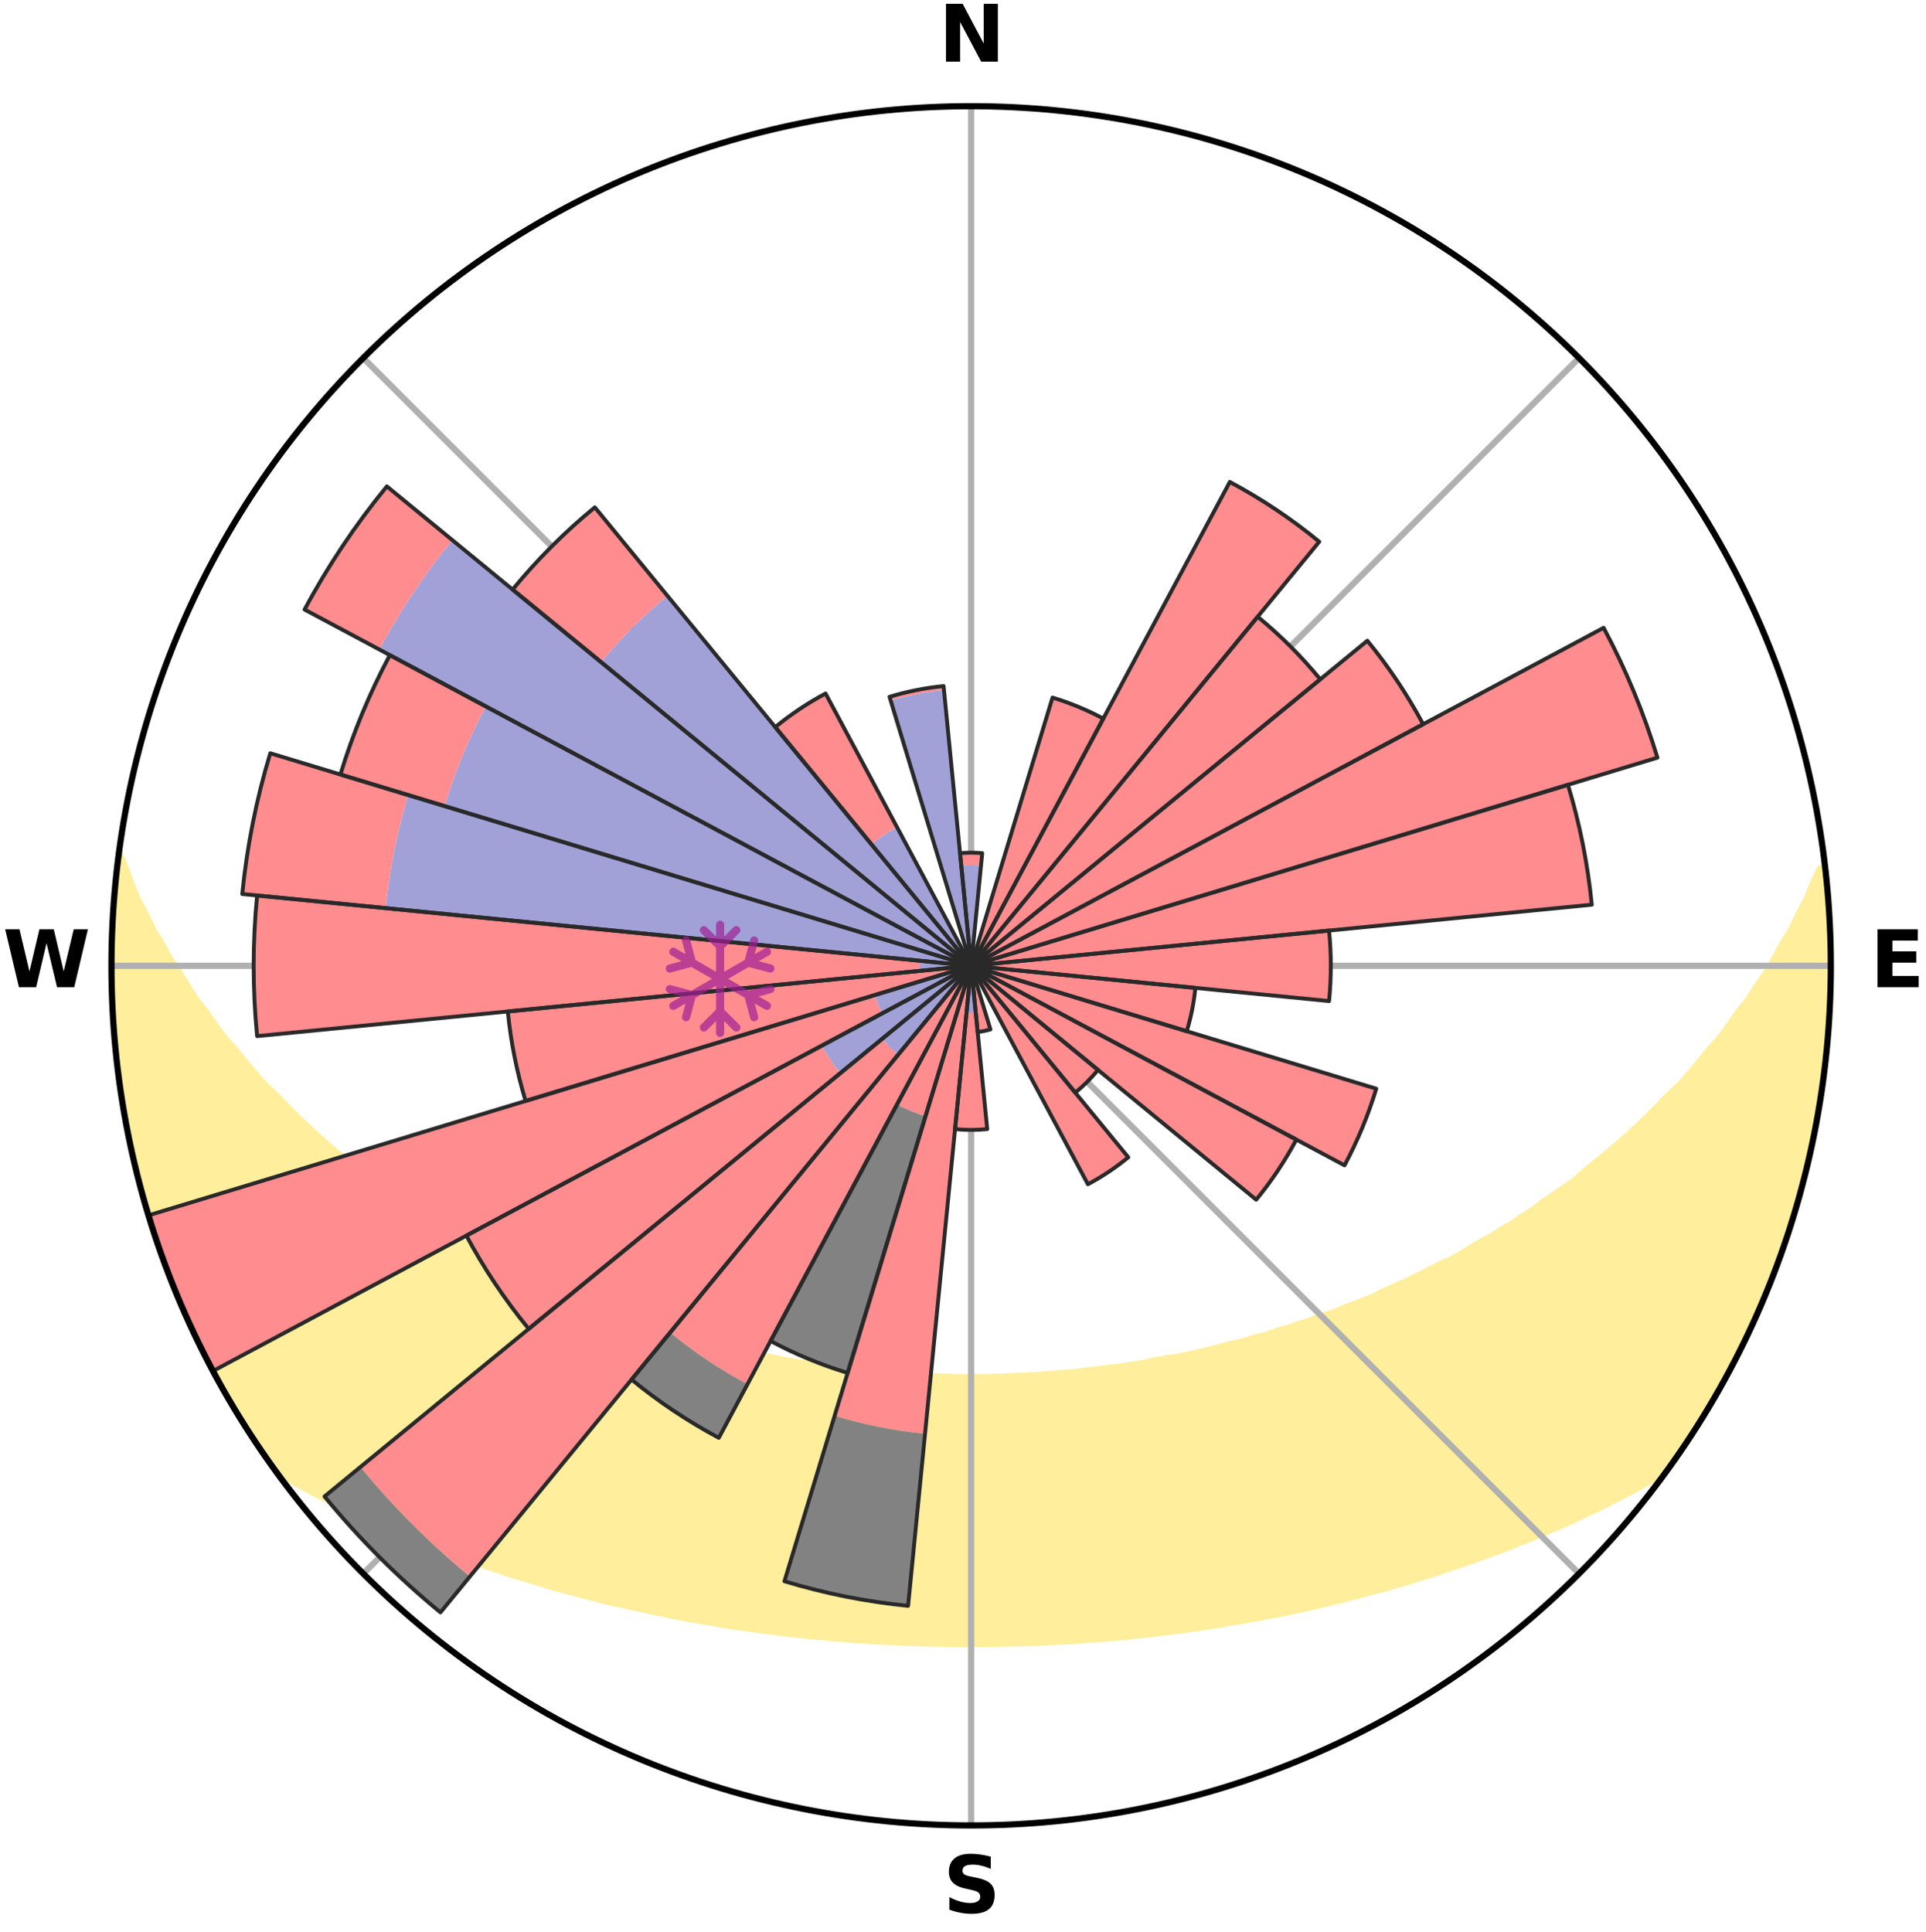 <?xml version="1.0" encoding="utf-8" standalone="no"?>
<!DOCTYPE svg PUBLIC "-//W3C//DTD SVG 1.1//EN"
  "http://www.w3.org/Graphics/SVG/1.1/DTD/svg11.dtd">
<svg xmlns:xlink="http://www.w3.org/1999/xlink" width="248.41pt" height="249.158pt" viewBox="0 0 248.41 249.158" xmlns="http://www.w3.org/2000/svg" version="1.1">
 <title>Ski Rose for Füssener Jöchle-Grän</title>
 <defs>
  <style type="text/css">*{stroke-linejoin: round; stroke-linecap: butt}</style>
 </defs>
 <g id="figure_1">
  <g id="patch_1">
   <path d="M 0 249.158 
L 248.41 249.158 
L 248.41 0 
L 0 0 
z
" style="fill: #ffffff"/>
  </g>
  <g id="axes_1">
   <g id="patch_2">
    <path d="M 236.135 124.579 
C 236.135 110.018 233.267 95.599 227.695 82.147 
C 222.122 68.695 213.955 56.471 203.659 46.175 
C 193.363 35.879 181.139 27.711 167.687 22.139 
C 154.235 16.567 139.815 13.699 125.255 13.699 
C 110.694 13.699 96.275 16.567 82.823 22.139 
C 69.371 27.711 57.147 35.879 46.851 46.175 
C 36.555 56.471 28.387 68.695 22.815 82.147 
C 17.243 95.599 14.375 110.018 14.375 124.579 
C 14.375 139.14 17.243 153.559 22.815 167.011 
C 28.387 180.463 36.555 192.687 46.851 202.983 
C 57.147 213.279 69.371 221.447 82.823 227.019 
C 96.275 232.591 110.694 235.459 125.255 235.459 
C 139.815 235.459 154.235 232.591 167.687 227.019 
C 181.139 221.447 193.363 213.279 203.659 202.983 
C 213.955 192.687 222.122 180.463 227.695 167.011 
C 233.267 153.559 236.135 139.14 236.135 124.579 
M 125.255 124.579 
C 125.255 124.579 125.255 124.579 125.255 124.579 
C 125.255 124.579 125.255 124.579 125.255 124.579 
C 125.255 124.579 125.255 124.579 125.255 124.579 
C 125.255 124.579 125.255 124.579 125.255 124.579 
C 125.255 124.579 125.255 124.579 125.255 124.579 
C 125.255 124.579 125.255 124.579 125.255 124.579 
C 125.255 124.579 125.255 124.579 125.255 124.579 
C 125.255 124.579 125.255 124.579 125.255 124.579 
C 125.255 124.579 125.255 124.579 125.255 124.579 
C 125.255 124.579 125.255 124.579 125.255 124.579 
C 125.255 124.579 125.255 124.579 125.255 124.579 
C 125.255 124.579 125.255 124.579 125.255 124.579 
C 125.255 124.579 125.255 124.579 125.255 124.579 
C 125.255 124.579 125.255 124.579 125.255 124.579 
C 125.255 124.579 125.255 124.579 125.255 124.579 
C 125.255 124.579 125.255 124.579 125.255 124.579 
z
" style="fill: #ffffff"/>
   </g>
   <g id="PolyCollection_1">
    <defs>
     <path id="mc7dee811b4" d="M 235.306 -137.118 
L 234.769 -137.057 
L 233.854 -135.036 
L 233.055 -133.063 
L 232.001 -131.108 
L 231.094 -129.2 
L 229.941 -127.32 
L 228.952 -125.484 
L 227.927 -123.683 
L 226.662 -121.924 
L 225.572 -120.199 
L 224.245 -118.525 
L 223.097 -116.879 
L 221.922 -115.271 
L 220.518 -113.725 
L 219.295 -112.198 
L 218.049 -110.711 
L 216.783 -109.262 
L 215.298 -107.891 
L 213.995 -106.525 
L 212.676 -105.198 
L 211.342 -103.911 
L 209.994 -102.664 
L 208.633 -101.456 
L 207.261 -100.288 
L 205.878 -99.159 
L 204.487 -98.069 
L 203.272 -96.952 
L 201.864 -95.936 
L 200.451 -94.958 
L 199.035 -94.019 
L 197.789 -93.04 
L 196.365 -92.172 
L 195.11 -91.26 
L 193.684 -90.462 
L 192.422 -89.614 
L 190.997 -88.884 
L 189.733 -88.099 
L 188.467 -87.344 
L 187.201 -86.619 
L 185.787 -86.016 
L 184.526 -85.349 
L 183.266 -84.709 
L 182.008 -84.097 
L 180.754 -83.512 
L 179.504 -82.952 
L 178.259 -82.418 
L 177.142 -81.806 
L 175.904 -81.32 
L 174.673 -80.858 
L 173.449 -80.418 
L 172.341 -79.896 
L 171.128 -79.499 
L 169.925 -79.123 
L 168.828 -78.663 
L 167.638 -78.326 
L 166.549 -77.904 
L 165.376 -77.603 
L 164.297 -77.218 
L 163.221 -76.85 
L 162.072 -76.599 
L 161.007 -76.263 
L 159.946 -75.944 
L 158.824 -75.736 
L 157.775 -75.446 
L 156.732 -75.17 
L 155.693 -74.909 
L 154.659 -74.66 
L 153.631 -74.425 
L 152.607 -74.202 
L 151.589 -73.992 
L 150.535 -73.875 
L 149.53 -73.685 
L 148.53 -73.505 
L 147.569 -73.261 
L 146.577 -73.104 
L 145.59 -72.956 
L 144.608 -72.817 
L 143.631 -72.687 
L 142.659 -72.565 
L 141.691 -72.451 
L 140.728 -72.344 
L 139.769 -72.244 
L 138.826 -72.102 
L 137.874 -72.019 
L 136.924 -71.942 
L 135.978 -71.871 
L 135.036 -71.805 
L 134.102 -71.712 
L 133.163 -71.661 
L 132.228 -71.616 
L 131.294 -71.575 
L 130.362 -71.538 
L 129.433 -71.491 
L 128.503 -71.468 
L 127.575 -71.449 
L 126.647 -71.43 
L 125.719 -71.424 
L 124.791 -71.424 
L 123.863 -71.434 
L 122.935 -71.449 
L 122.007 -71.479 
L 121.078 -71.506 
L 120.148 -71.538 
L 119.216 -71.574 
L 118.285 -71.64 
L 117.351 -71.69 
L 116.413 -71.745 
L 115.474 -71.804 
L 114.531 -71.87 
L 113.595 -71.983 
L 112.647 -72.064 
L 111.696 -72.15 
L 110.741 -72.243 
L 109.782 -72.343 
L 108.818 -72.449 
L 107.871 -72.625 
L 106.901 -72.75 
L 105.926 -72.883 
L 104.947 -73.025 
L 103.963 -73.175 
L 102.973 -73.335 
L 101.979 -73.504 
L 100.979 -73.684 
L 99.974 -73.874 
L 98.964 -74.075 
L 97.949 -74.288 
L 96.928 -74.512 
L 95.903 -74.749 
L 94.872 -74.999 
L 93.837 -75.263 
L 92.734 -75.445 
L 91.686 -75.736 
L 90.633 -76.041 
L 89.575 -76.361 
L 88.438 -76.598 
L 87.369 -76.95 
L 86.297 -77.319 
L 85.134 -77.603 
L 84.051 -78.007 
L 82.872 -78.326 
L 81.781 -78.767 
L 80.586 -79.124 
L 79.487 -79.604 
L 78.279 -80.001 
L 77.063 -80.419 
L 75.955 -80.962 
L 74.727 -81.425 
L 73.494 -81.91 
L 72.254 -82.42 
L 71.009 -82.955 
L 69.893 -83.613 
L 68.643 -84.198 
L 67.39 -84.809 
L 66.134 -85.448 
L 64.729 -86.02 
L 63.467 -86.715 
L 62.204 -87.439 
L 60.942 -88.193 
L 59.522 -88.889 
L 58.261 -89.704 
L 57.003 -90.55 
L 55.58 -91.346 
L 54.329 -92.256 
L 52.909 -93.122 
L 51.667 -94.098 
L 50.254 -95.035 
L 48.845 -96.011 
L 47.441 -97.024 
L 46.229 -98.138 
L 44.842 -99.225 
L 43.463 -100.351 
L 42.094 -101.516 
L 40.736 -102.721 
L 39.391 -103.965 
L 38.06 -105.248 
L 36.744 -106.571 
L 35.445 -107.934 
L 33.963 -109.302 
L 32.7 -110.747 
L 31.457 -112.23 
L 30.237 -113.753 
L 28.836 -115.295 
L 27.663 -116.898 
L 26.517 -118.54 
L 25.194 -120.21 
L 24.105 -121.93 
L 23.048 -123.687 
L 21.819 -125.482 
L 20.831 -127.313 
L 19.679 -129.189 
L 18.772 -131.092 
L 17.716 -133.043 
L 16.912 -135.011 
L 16.173 -137.007 
L 15.331 -139.051 
L 15.331 -139.051 
L 15.331 -139.051 
L 15.198 -137.118 
L 14.923 -135.203 
L 14.784 -133.273 
L 14.603 -131.347 
L 14.605 -129.41 
L 14.462 -127.48 
L 14.454 -125.546 
L 14.478 -123.612 
L 14.434 -121.677 
L 14.523 -119.744 
L 14.642 -117.814 
L 14.793 -115.886 
L 14.975 -113.96 
L 15.094 -112.028 
L 15.338 -110.108 
L 15.611 -108.193 
L 15.914 -106.282 
L 16.247 -104.376 
L 16.699 -102.493 
L 17.013 -100.582 
L 17.517 -98.713 
L 17.971 -96.833 
L 18.455 -94.961 
L 18.969 -93.096 
L 19.606 -91.268 
L 20.112 -89.399 
L 20.788 -87.585 
L 21.425 -85.759 
L 22.094 -83.943 
L 22.883 -82.175 
L 23.613 -80.384 
L 24.376 -78.606 
L 25.234 -76.871 
L 26.063 -75.124 
L 26.916 -73.387 
L 27.819 -71.676 
L 28.76 -69.985 
L 29.737 -68.315 
L 30.731 -66.655 
L 31.762 -65.018 
L 32.807 -63.389 
L 33.882 -61.78 
L 34.987 -60.192 
L 36.54 -58.934 
L 38.289 -57.848 
L 40.119 -56.859 
L 41.96 -55.916 
L 43.751 -54.969 
L 45.608 -54.113 
L 47.406 -53.244 
L 49.257 -52.46 
L 51.054 -51.662 
L 52.848 -50.898 
L 54.639 -50.166 
L 56.426 -49.465 
L 58.207 -48.796 
L 59.983 -48.155 
L 61.752 -47.544 
L 63.514 -46.96 
L 65.231 -46.355 
L 66.979 -45.824 
L 68.719 -45.319 
L 70.415 -44.786 
L 72.108 -44.283 
L 73.824 -43.849 
L 75.5 -43.387 
L 77.173 -42.952 
L 78.836 -42.534 
L 80.518 -42.184 
L 82.169 -41.812 
L 83.81 -41.454 
L 85.447 -41.12 
L 87.057 -40.762 
L 88.679 -40.46 
L 90.296 -40.18 
L 91.903 -39.911 
L 93.492 -39.626 
L 95.09 -39.396 
L 96.678 -39.173 
L 98.252 -38.938 
L 99.832 -38.751 
L 101.396 -38.547 
L 102.963 -38.381 
L 104.519 -38.206 
L 106.077 -38.073 
L 107.625 -37.927 
L 109.17 -37.795 
L 110.715 -37.691 
L 112.253 -37.585 
L 113.79 -37.492 
L 115.325 -37.43 
L 116.857 -37.362 
L 118.386 -37.308 
L 119.915 -37.27 
L 121.441 -37.239 
L 122.967 -37.221 
L 124.492 -37.216 
L 126.017 -37.216 
L 127.542 -37.222 
L 129.068 -37.24 
L 130.595 -37.268 
L 132.123 -37.31 
L 133.653 -37.365 
L 135.184 -37.433 
L 136.72 -37.496 
L 138.256 -37.588 
L 139.794 -37.695 
L 141.338 -37.8 
L 142.883 -37.932 
L 144.437 -38.052 
L 145.99 -38.212 
L 147.546 -38.387 
L 149.112 -38.554 
L 150.676 -38.759 
L 152.255 -38.945 
L 153.838 -39.153 
L 155.417 -39.404 
L 157.014 -39.634 
L 158.603 -39.919 
L 160.21 -40.19 
L 161.827 -40.469 
L 163.448 -40.772 
L 165.079 -41.086 
L 166.714 -41.425 
L 168.359 -41.776 
L 170.008 -42.154 
L 171.668 -42.545 
L 173.33 -42.964 
L 175.003 -43.398 
L 176.678 -43.861 
L 178.394 -44.295 
L 180.087 -44.797 
L 181.82 -45.278 
L 183.521 -45.837 
L 185.269 -46.367 
L 186.987 -46.972 
L 188.748 -47.556 
L 190.517 -48.167 
L 192.292 -48.808 
L 194.073 -49.478 
L 195.859 -50.178 
L 197.649 -50.91 
L 199.443 -51.674 
L 201.291 -52.424 
L 203.09 -53.257 
L 204.888 -54.126 
L 206.745 -54.98 
L 208.536 -55.927 
L 210.376 -56.871 
L 212.207 -57.858 
L 214.012 -58.902 
L 215.52 -60.193 
L 216.633 -61.777 
L 217.711 -63.384 
L 218.765 -65.006 
L 219.77 -66.66 
L 220.787 -68.306 
L 221.686 -70.021 
L 222.627 -71.71 
L 223.513 -73.429 
L 224.466 -75.114 
L 225.244 -76.887 
L 226.118 -78.613 
L 226.883 -80.39 
L 227.653 -82.164 
L 228.376 -83.959 
L 229.051 -85.771 
L 229.679 -87.6 
L 230.367 -89.409 
L 230.958 -91.251 
L 231.448 -93.123 
L 232.059 -94.96 
L 232.595 -96.819 
L 232.957 -98.722 
L 233.445 -100.594 
L 233.892 -102.477 
L 234.125 -104.401 
L 234.475 -106.302 
L 234.803 -108.207 
L 235.09 -110.119 
L 235.338 -112.037 
L 235.545 -113.959 
L 235.718 -115.885 
L 235.854 -117.815 
L 235.955 -119.746 
L 236.021 -121.679 
L 236.05 -123.612 
L 236.044 -125.546 
L 236.003 -127.479 
L 235.932 -129.411 
L 235.823 -131.342 
L 235.682 -133.27 
L 235.509 -135.195 
L 235.306 -137.118 
z
" style="stroke: #ffee9c"/>
    </defs>
    <g clip-path="url(#pc9319d24de)">
     <use xlink:href="#mc7dee811b4" x="0" y="249.158" style="fill: #ffee9c; stroke: #ffee9c"/>
    </g>
   </g>
   <g id="matplotlib.axis_1">
    <g id="xtick_1">
     <g id="line2d_1">
      <path d="M 125.255 124.579 
L 125.255 13.699 
" clip-path="url(#pc9319d24de)" style="fill: none; stroke: #b0b0b0; stroke-width: 0.8; stroke-linecap: square"/>
     </g>
     <g id="text_1">
      <!-- N -->
      <g transform="translate(121.07 7.958) scale(0.1 -0.1)">
       <defs>
        <path id="DejaVuSans-Bold-4e" d="M 588 4666 
L 1931 4666 
L 3628 1466 
L 3628 4666 
L 4769 4666 
L 4769 0 
L 3425 0 
L 1728 3200 
L 1728 0 
L 588 0 
L 588 4666 
z
" transform="scale(0.016)"/>
       </defs>
       <use xlink:href="#DejaVuSans-Bold-4e"/>
      </g>
     </g>
    </g>
    <g id="xtick_2">
     <g id="line2d_2">
      <path d="M 125.255 124.579 
L 203.659 46.175 
" clip-path="url(#pc9319d24de)" style="fill: none; stroke: #b0b0b0; stroke-width: 0.8; stroke-linecap: square"/>
     </g>
    </g>
    <g id="xtick_3">
     <g id="line2d_3">
      <path d="M 125.255 124.579 
L 236.135 124.579 
" clip-path="url(#pc9319d24de)" style="fill: none; stroke: #b0b0b0; stroke-width: 0.8; stroke-linecap: square"/>
     </g>
     <g id="text_2">
      <!-- E -->
      <g transform="translate(241.219 127.338) scale(0.1 -0.1)">
       <defs>
        <path id="DejaVuSans-Bold-45" d="M 588 4666 
L 3834 4666 
L 3834 3756 
L 1791 3756 
L 1791 2888 
L 3713 2888 
L 3713 1978 
L 1791 1978 
L 1791 909 
L 3903 909 
L 3903 0 
L 588 0 
L 588 4666 
z
" transform="scale(0.016)"/>
       </defs>
       <use xlink:href="#DejaVuSans-Bold-45"/>
      </g>
     </g>
    </g>
    <g id="xtick_4">
     <g id="line2d_4">
      <path d="M 125.255 124.579 
L 203.659 202.983 
" clip-path="url(#pc9319d24de)" style="fill: none; stroke: #b0b0b0; stroke-width: 0.8; stroke-linecap: square"/>
     </g>
    </g>
    <g id="xtick_5">
     <g id="line2d_5">
      <path d="M 125.255 124.579 
L 125.255 235.459 
" clip-path="url(#pc9319d24de)" style="fill: none; stroke: #b0b0b0; stroke-width: 0.8; stroke-linecap: square"/>
     </g>
     <g id="text_3">
      <!-- S -->
      <g transform="translate(121.654 246.718) scale(0.1 -0.1)">
       <defs>
        <path id="DejaVuSans-Bold-53" d="M 3834 4519 
L 3834 3531 
Q 3450 3703 3084 3790 
Q 2719 3878 2394 3878 
Q 1963 3878 1756 3759 
Q 1550 3641 1550 3391 
Q 1550 3203 1689 3098 
Q 1828 2994 2194 2919 
L 2706 2816 
Q 3484 2659 3812 2340 
Q 4141 2022 4141 1434 
Q 4141 663 3683 286 
Q 3225 -91 2284 -91 
Q 1841 -91 1394 -6 
Q 947 78 500 244 
L 500 1259 
Q 947 1022 1364 901 
Q 1781 781 2169 781 
Q 2563 781 2772 912 
Q 2981 1044 2981 1288 
Q 2981 1506 2839 1625 
Q 2697 1744 2272 1838 
L 1806 1941 
Q 1106 2091 782 2419 
Q 459 2747 459 3303 
Q 459 4000 909 4375 
Q 1359 4750 2203 4750 
Q 2588 4750 2994 4692 
Q 3400 4634 3834 4519 
z
" transform="scale(0.016)"/>
       </defs>
       <use xlink:href="#DejaVuSans-Bold-53"/>
      </g>
     </g>
    </g>
    <g id="xtick_6">
     <g id="line2d_6">
      <path d="M 125.255 124.579 
L 46.851 202.983 
" clip-path="url(#pc9319d24de)" style="fill: none; stroke: #b0b0b0; stroke-width: 0.8; stroke-linecap: square"/>
     </g>
    </g>
    <g id="xtick_7">
     <g id="line2d_7">
      <path d="M 125.255 124.579 
L 14.375 124.579 
" clip-path="url(#pc9319d24de)" style="fill: none; stroke: #b0b0b0; stroke-width: 0.8; stroke-linecap: square"/>
     </g>
     <g id="text_4">
      <!-- W -->
      <g transform="translate(0.36 127.338) scale(0.1 -0.1)">
       <defs>
        <path id="DejaVuSans-Bold-57" d="M 191 4666 
L 1344 4666 
L 2150 1275 
L 2950 4666 
L 4109 4666 
L 4909 1275 
L 5716 4666 
L 6859 4666 
L 5759 0 
L 4372 0 
L 3525 3547 
L 2688 0 
L 1300 0 
L 191 4666 
z
" transform="scale(0.016)"/>
       </defs>
       <use xlink:href="#DejaVuSans-Bold-57"/>
      </g>
     </g>
    </g>
    <g id="xtick_8">
     <g id="line2d_8">
      <path d="M 125.255 124.579 
L 46.851 46.175 
" clip-path="url(#pc9319d24de)" style="fill: none; stroke: #b0b0b0; stroke-width: 0.8; stroke-linecap: square"/>
     </g>
    </g>
   </g>
   <g id="matplotlib.axis_2"/>
   <g id="patch_3">
    <path d="M 125.255 124.579 
C 125.255 124.579 125.255 124.579 125.255 124.579 
C 125.255 124.579 125.255 124.579 125.255 124.579 
L 125.255 124.579 
C 125.255 124.579 125.255 124.579 125.255 124.579 
C 125.255 124.579 125.255 124.579 125.255 124.579 
z
" clip-path="url(#pc9319d24de)" style="fill: #d9d9d9"/>
   </g>
   <g id="patch_4">
    <path d="M 125.255 124.579 
C 125.255 124.579 125.255 124.579 125.255 124.579 
C 125.255 124.579 125.255 124.579 125.255 124.579 
L 125.255 124.579 
C 125.255 124.579 125.255 124.579 125.255 124.579 
C 125.255 124.579 125.255 124.579 125.255 124.579 
z
" clip-path="url(#pc9319d24de)" style="fill: #d9d9d9"/>
   </g>
   <g id="patch_5">
    <path d="M 125.255 124.579 
C 125.255 124.579 125.255 124.579 125.255 124.579 
C 125.255 124.579 125.255 124.579 125.255 124.579 
L 125.255 124.579 
C 125.255 124.579 125.255 124.579 125.255 124.579 
C 125.255 124.579 125.255 124.579 125.255 124.579 
z
" clip-path="url(#pc9319d24de)" style="fill: #d9d9d9"/>
   </g>
   <g id="patch_6">
    <path d="M 125.255 124.579 
C 125.255 124.579 125.255 124.579 125.255 124.579 
C 125.255 124.579 125.255 124.579 125.255 124.579 
L 125.255 124.579 
C 125.255 124.579 125.255 124.579 125.255 124.579 
C 125.255 124.579 125.255 124.579 125.255 124.579 
z
" clip-path="url(#pc9319d24de)" style="fill: #d9d9d9"/>
   </g>
   <g id="patch_7">
    <path d="M 125.255 124.579 
C 125.255 124.579 125.255 124.579 125.255 124.579 
C 125.255 124.579 125.255 124.579 125.255 124.579 
L 125.255 124.579 
C 125.255 124.579 125.255 124.579 125.255 124.579 
C 125.255 124.579 125.255 124.579 125.255 124.579 
z
" clip-path="url(#pc9319d24de)" style="fill: #d9d9d9"/>
   </g>
   <g id="patch_8">
    <path d="M 125.255 124.579 
C 125.255 124.579 125.255 124.579 125.255 124.579 
C 125.255 124.579 125.255 124.579 125.255 124.579 
L 125.255 124.579 
C 125.255 124.579 125.255 124.579 125.255 124.579 
C 125.255 124.579 125.255 124.579 125.255 124.579 
z
" clip-path="url(#pc9319d24de)" style="fill: #d9d9d9"/>
   </g>
   <g id="patch_9">
    <path d="M 125.255 124.579 
C 125.255 124.579 125.255 124.579 125.255 124.579 
C 125.255 124.579 125.255 124.579 125.255 124.579 
L 125.255 124.579 
C 125.255 124.579 125.255 124.579 125.255 124.579 
C 125.255 124.579 125.255 124.579 125.255 124.579 
z
" clip-path="url(#pc9319d24de)" style="fill: #d9d9d9"/>
   </g>
   <g id="patch_10">
    <path d="M 125.255 124.579 
C 125.255 124.579 125.255 124.579 125.255 124.579 
C 125.255 124.579 125.255 124.579 125.255 124.579 
L 125.255 124.579 
C 125.255 124.579 125.255 124.579 125.255 124.579 
C 125.255 124.579 125.255 124.579 125.255 124.579 
z
" clip-path="url(#pc9319d24de)" style="fill: #d9d9d9"/>
   </g>
   <g id="patch_11">
    <path d="M 125.255 124.579 
C 125.255 124.579 125.255 124.579 125.255 124.579 
C 125.255 124.579 125.255 124.579 125.255 124.579 
L 125.255 124.579 
C 125.255 124.579 125.255 124.579 125.255 124.579 
C 125.255 124.579 125.255 124.579 125.255 124.579 
z
" clip-path="url(#pc9319d24de)" style="fill: #d9d9d9"/>
   </g>
   <g id="patch_12">
    <path d="M 125.255 124.579 
C 125.255 124.579 125.255 124.579 125.255 124.579 
C 125.255 124.579 125.255 124.579 125.255 124.579 
L 125.255 124.579 
C 125.255 124.579 125.255 124.579 125.255 124.579 
C 125.255 124.579 125.255 124.579 125.255 124.579 
z
" clip-path="url(#pc9319d24de)" style="fill: #d9d9d9"/>
   </g>
   <g id="patch_13">
    <path d="M 125.255 124.579 
C 125.255 124.579 125.255 124.579 125.255 124.579 
C 125.255 124.579 125.255 124.579 125.255 124.579 
L 125.255 124.579 
C 125.255 124.579 125.255 124.579 125.255 124.579 
C 125.255 124.579 125.255 124.579 125.255 124.579 
z
" clip-path="url(#pc9319d24de)" style="fill: #d9d9d9"/>
   </g>
   <g id="patch_14">
    <path d="M 125.255 124.579 
C 125.255 124.579 125.255 124.579 125.255 124.579 
C 125.255 124.579 125.255 124.579 125.255 124.579 
L 125.255 124.579 
C 125.255 124.579 125.255 124.579 125.255 124.579 
C 125.255 124.579 125.255 124.579 125.255 124.579 
z
" clip-path="url(#pc9319d24de)" style="fill: #d9d9d9"/>
   </g>
   <g id="patch_15">
    <path d="M 125.255 124.579 
C 125.255 124.579 125.255 124.579 125.255 124.579 
C 125.255 124.579 125.255 124.579 125.255 124.579 
L 125.255 124.579 
C 125.255 124.579 125.255 124.579 125.255 124.579 
C 125.255 124.579 125.255 124.579 125.255 124.579 
z
" clip-path="url(#pc9319d24de)" style="fill: #d9d9d9"/>
   </g>
   <g id="patch_16">
    <path d="M 125.255 124.579 
C 125.255 124.579 125.255 124.579 125.255 124.579 
C 125.255 124.579 125.255 124.579 125.255 124.579 
L 125.255 124.579 
C 125.255 124.579 125.255 124.579 125.255 124.579 
C 125.255 124.579 125.255 124.579 125.255 124.579 
z
" clip-path="url(#pc9319d24de)" style="fill: #d9d9d9"/>
   </g>
   <g id="patch_17">
    <path d="M 125.255 124.579 
C 125.255 124.579 125.255 124.579 125.255 124.579 
C 125.255 124.579 125.255 124.579 125.255 124.579 
L 125.255 124.579 
C 125.255 124.579 125.255 124.579 125.255 124.579 
C 125.255 124.579 125.255 124.579 125.255 124.579 
z
" clip-path="url(#pc9319d24de)" style="fill: #d9d9d9"/>
   </g>
   <g id="patch_18">
    <path d="M 125.255 124.579 
C 125.255 124.579 125.255 124.579 125.255 124.579 
C 125.255 124.579 125.255 124.579 125.255 124.579 
L 125.255 124.579 
C 125.255 124.579 125.255 124.579 125.255 124.579 
C 125.255 124.579 125.255 124.579 125.255 124.579 
z
" clip-path="url(#pc9319d24de)" style="fill: #d9d9d9"/>
   </g>
   <g id="patch_19">
    <path d="M 125.255 124.579 
C 125.255 124.579 125.255 124.579 125.255 124.579 
C 125.255 124.579 125.255 124.579 125.255 124.579 
L 125.255 124.579 
C 125.255 124.579 125.255 124.579 125.255 124.579 
C 125.255 124.579 125.255 124.579 125.255 124.579 
z
" clip-path="url(#pc9319d24de)" style="fill: #d9d9d9"/>
   </g>
   <g id="patch_20">
    <path d="M 125.255 124.579 
C 125.255 124.579 125.255 124.579 125.255 124.579 
C 125.255 124.579 125.255 124.579 125.255 124.579 
L 125.255 124.579 
C 125.255 124.579 125.255 124.579 125.255 124.579 
C 125.255 124.579 125.255 124.579 125.255 124.579 
z
" clip-path="url(#pc9319d24de)" style="fill: #d9d9d9"/>
   </g>
   <g id="patch_21">
    <path d="M 125.255 124.579 
C 125.255 124.579 125.255 124.579 125.255 124.579 
C 125.255 124.579 125.255 124.579 125.255 124.579 
L 125.255 124.579 
C 125.255 124.579 125.255 124.579 125.255 124.579 
C 125.255 124.579 125.255 124.579 125.255 124.579 
z
" clip-path="url(#pc9319d24de)" style="fill: #d9d9d9"/>
   </g>
   <g id="patch_22">
    <path d="M 125.255 124.579 
C 125.255 124.579 125.255 124.579 125.255 124.579 
C 125.255 124.579 125.255 124.579 125.255 124.579 
L 125.255 124.579 
C 125.255 124.579 125.255 124.579 125.255 124.579 
C 125.255 124.579 125.255 124.579 125.255 124.579 
z
" clip-path="url(#pc9319d24de)" style="fill: #d9d9d9"/>
   </g>
   <g id="patch_23">
    <path d="M 125.255 124.579 
C 125.255 124.579 125.255 124.579 125.255 124.579 
C 125.255 124.579 125.255 124.579 125.255 124.579 
L 125.255 124.579 
C 125.255 124.579 125.255 124.579 125.255 124.579 
C 125.255 124.579 125.255 124.579 125.255 124.579 
z
" clip-path="url(#pc9319d24de)" style="fill: #d9d9d9"/>
   </g>
   <g id="patch_24">
    <path d="M 125.255 124.579 
C 125.255 124.579 125.255 124.579 125.255 124.579 
C 125.255 124.579 125.255 124.579 125.255 124.579 
L 125.255 124.579 
C 125.255 124.579 125.255 124.579 125.255 124.579 
C 125.255 124.579 125.255 124.579 125.255 124.579 
z
" clip-path="url(#pc9319d24de)" style="fill: #d9d9d9"/>
   </g>
   <g id="patch_25">
    <path d="M 125.255 124.579 
C 125.255 124.579 125.255 124.579 125.255 124.579 
C 125.255 124.579 125.255 124.579 125.255 124.579 
L 125.255 124.579 
C 125.255 124.579 125.255 124.579 125.255 124.579 
C 125.255 124.579 125.255 124.579 125.255 124.579 
z
" clip-path="url(#pc9319d24de)" style="fill: #d9d9d9"/>
   </g>
   <g id="patch_26">
    <path d="M 125.255 124.579 
C 125.255 124.579 125.255 124.579 125.255 124.579 
C 125.255 124.579 125.255 124.579 125.255 124.579 
L 125.255 124.579 
C 125.255 124.579 125.255 124.579 125.255 124.579 
C 125.255 124.579 125.255 124.579 125.255 124.579 
z
" clip-path="url(#pc9319d24de)" style="fill: #d9d9d9"/>
   </g>
   <g id="patch_27">
    <path d="M 125.255 124.579 
C 125.255 124.579 125.255 124.579 125.255 124.579 
C 125.255 124.579 125.255 124.579 125.255 124.579 
L 125.255 124.579 
C 125.255 124.579 125.255 124.579 125.255 124.579 
C 125.255 124.579 125.255 124.579 125.255 124.579 
z
" clip-path="url(#pc9319d24de)" style="fill: #d9d9d9"/>
   </g>
   <g id="patch_28">
    <path d="M 125.255 124.579 
C 125.255 124.579 125.255 124.579 125.255 124.579 
C 125.255 124.579 125.255 124.579 125.255 124.579 
L 125.255 124.579 
C 125.255 124.579 125.255 124.579 125.255 124.579 
C 125.255 124.579 125.255 124.579 125.255 124.579 
z
" clip-path="url(#pc9319d24de)" style="fill: #d9d9d9"/>
   </g>
   <g id="patch_29">
    <path d="M 125.255 124.579 
C 125.255 124.579 125.255 124.579 125.255 124.579 
C 125.255 124.579 125.255 124.579 125.255 124.579 
L 125.255 124.579 
C 125.255 124.579 125.255 124.579 125.255 124.579 
C 125.255 124.579 125.255 124.579 125.255 124.579 
z
" clip-path="url(#pc9319d24de)" style="fill: #d9d9d9"/>
   </g>
   <g id="patch_30">
    <path d="M 125.255 124.579 
C 125.255 124.579 125.255 124.579 125.255 124.579 
C 125.255 124.579 125.255 124.579 125.255 124.579 
L 125.255 124.579 
C 125.255 124.579 125.255 124.579 125.255 124.579 
C 125.255 124.579 125.255 124.579 125.255 124.579 
z
" clip-path="url(#pc9319d24de)" style="fill: #d9d9d9"/>
   </g>
   <g id="patch_31">
    <path d="M 125.255 124.579 
C 125.255 124.579 125.255 124.579 125.255 124.579 
C 125.255 124.579 125.255 124.579 125.255 124.579 
L 125.255 124.579 
C 125.255 124.579 125.255 124.579 125.255 124.579 
C 125.255 124.579 125.255 124.579 125.255 124.579 
z
" clip-path="url(#pc9319d24de)" style="fill: #d9d9d9"/>
   </g>
   <g id="patch_32">
    <path d="M 125.255 124.579 
C 125.255 124.579 125.255 124.579 125.255 124.579 
C 125.255 124.579 125.255 124.579 125.255 124.579 
L 125.255 124.579 
C 125.255 124.579 125.255 124.579 125.255 124.579 
C 125.255 124.579 125.255 124.579 125.255 124.579 
z
" clip-path="url(#pc9319d24de)" style="fill: #d9d9d9"/>
   </g>
   <g id="patch_33">
    <path d="M 125.255 124.579 
C 125.255 124.579 125.255 124.579 125.255 124.579 
C 125.255 124.579 125.255 124.579 125.255 124.579 
L 125.255 124.579 
C 125.255 124.579 125.255 124.579 125.255 124.579 
C 125.255 124.579 125.255 124.579 125.255 124.579 
z
" clip-path="url(#pc9319d24de)" style="fill: #d9d9d9"/>
   </g>
   <g id="patch_34">
    <path d="M 125.255 124.579 
C 125.255 124.579 125.255 124.579 125.255 124.579 
C 125.255 124.579 125.255 124.579 125.255 124.579 
L 125.255 124.579 
C 125.255 124.579 125.255 124.579 125.255 124.579 
C 125.255 124.579 125.255 124.579 125.255 124.579 
z
" clip-path="url(#pc9319d24de)" style="fill: #d9d9d9"/>
   </g>
   <g id="patch_35">
    <path d="M 125.255 124.579 
C 125.255 124.579 125.255 124.579 125.255 124.579 
C 125.255 124.579 125.255 124.579 125.255 124.579 
L 126.529 111.645 
C 126.105 111.603 125.68 111.582 125.255 111.582 
C 124.829 111.582 124.404 111.603 123.981 111.645 
z
" clip-path="url(#pc9319d24de)" style="fill: #a1a1d8"/>
   </g>
   <g id="patch_36">
    <path d="M 125.255 124.579 
C 125.255 124.579 125.255 124.579 125.255 124.579 
C 125.255 124.579 125.255 124.579 125.255 124.579 
L 125.255 124.579 
C 125.255 124.579 125.255 124.579 125.255 124.579 
C 125.255 124.579 125.255 124.579 125.255 124.579 
z
" clip-path="url(#pc9319d24de)" style="fill: #a1a1d8"/>
   </g>
   <g id="patch_37">
    <path d="M 125.255 124.579 
C 125.255 124.579 125.255 124.579 125.255 124.579 
C 125.255 124.579 125.255 124.579 125.255 124.579 
L 125.255 124.579 
C 125.255 124.579 125.255 124.579 125.255 124.579 
C 125.255 124.579 125.255 124.579 125.255 124.579 
z
" clip-path="url(#pc9319d24de)" style="fill: #a1a1d8"/>
   </g>
   <g id="patch_38">
    <path d="M 125.255 124.579 
C 125.255 124.579 125.255 124.579 125.255 124.579 
C 125.255 124.579 125.255 124.579 125.255 124.579 
L 125.255 124.579 
C 125.255 124.579 125.255 124.579 125.255 124.579 
C 125.255 124.579 125.255 124.579 125.255 124.579 
z
" clip-path="url(#pc9319d24de)" style="fill: #a1a1d8"/>
   </g>
   <g id="patch_39">
    <path d="M 125.255 124.579 
C 125.255 124.579 125.255 124.579 125.255 124.579 
C 125.255 124.579 125.255 124.579 125.255 124.579 
L 125.255 124.579 
C 125.255 124.579 125.255 124.579 125.255 124.579 
C 125.255 124.579 125.255 124.579 125.255 124.579 
z
" clip-path="url(#pc9319d24de)" style="fill: #a1a1d8"/>
   </g>
   <g id="patch_40">
    <path d="M 125.255 124.579 
C 125.255 124.579 125.255 124.579 125.255 124.579 
C 125.255 124.579 125.255 124.579 125.255 124.579 
L 125.255 124.579 
C 125.255 124.579 125.255 124.579 125.255 124.579 
C 125.255 124.579 125.255 124.579 125.255 124.579 
z
" clip-path="url(#pc9319d24de)" style="fill: #a1a1d8"/>
   </g>
   <g id="patch_41">
    <path d="M 125.255 124.579 
C 125.255 124.579 125.255 124.579 125.255 124.579 
C 125.255 124.579 125.255 124.579 125.255 124.579 
L 125.255 124.579 
C 125.255 124.579 125.255 124.579 125.255 124.579 
C 125.255 124.579 125.255 124.579 125.255 124.579 
z
" clip-path="url(#pc9319d24de)" style="fill: #a1a1d8"/>
   </g>
   <g id="patch_42">
    <path d="M 125.255 124.579 
C 125.255 124.579 125.255 124.579 125.255 124.579 
C 125.255 124.579 125.255 124.579 125.255 124.579 
L 125.255 124.579 
C 125.255 124.579 125.255 124.579 125.255 124.579 
C 125.255 124.579 125.255 124.579 125.255 124.579 
z
" clip-path="url(#pc9319d24de)" style="fill: #a1a1d8"/>
   </g>
   <g id="patch_43">
    <path d="M 125.255 124.579 
C 125.255 124.579 125.255 124.579 125.255 124.579 
C 125.255 124.579 125.255 124.579 125.255 124.579 
L 125.255 124.579 
C 125.255 124.579 125.255 124.579 125.255 124.579 
C 125.255 124.579 125.255 124.579 125.255 124.579 
z
" clip-path="url(#pc9319d24de)" style="fill: #a1a1d8"/>
   </g>
   <g id="patch_44">
    <path d="M 125.255 124.579 
C 125.255 124.579 125.255 124.579 125.255 124.579 
C 125.255 124.579 125.255 124.579 125.255 124.579 
L 125.255 124.579 
C 125.255 124.579 125.255 124.579 125.255 124.579 
C 125.255 124.579 125.255 124.579 125.255 124.579 
z
" clip-path="url(#pc9319d24de)" style="fill: #a1a1d8"/>
   </g>
   <g id="patch_45">
    <path d="M 125.255 124.579 
C 125.255 124.579 125.255 124.579 125.255 124.579 
C 125.255 124.579 125.255 124.579 125.255 124.579 
L 125.255 124.579 
C 125.255 124.579 125.255 124.579 125.255 124.579 
C 125.255 124.579 125.255 124.579 125.255 124.579 
z
" clip-path="url(#pc9319d24de)" style="fill: #a1a1d8"/>
   </g>
   <g id="patch_46">
    <path d="M 125.255 124.579 
C 125.255 124.579 125.255 124.579 125.255 124.579 
C 125.255 124.579 125.255 124.579 125.255 124.579 
L 125.255 124.579 
C 125.255 124.579 125.255 124.579 125.255 124.579 
C 125.255 124.579 125.255 124.579 125.255 124.579 
z
" clip-path="url(#pc9319d24de)" style="fill: #a1a1d8"/>
   </g>
   <g id="patch_47">
    <path d="M 125.255 124.579 
C 125.255 124.579 125.255 124.579 125.255 124.579 
C 125.255 124.579 125.255 124.579 125.255 124.579 
L 125.255 124.579 
C 125.255 124.579 125.255 124.579 125.255 124.579 
C 125.255 124.579 125.255 124.579 125.255 124.579 
z
" clip-path="url(#pc9319d24de)" style="fill: #a1a1d8"/>
   </g>
   <g id="patch_48">
    <path d="M 125.255 124.579 
C 125.255 124.579 125.255 124.579 125.255 124.579 
C 125.255 124.579 125.255 124.579 125.255 124.579 
L 125.255 124.579 
C 125.255 124.579 125.255 124.579 125.255 124.579 
C 125.255 124.579 125.255 124.579 125.255 124.579 
z
" clip-path="url(#pc9319d24de)" style="fill: #a1a1d8"/>
   </g>
   <g id="patch_49">
    <path d="M 125.255 124.579 
C 125.255 124.579 125.255 124.579 125.255 124.579 
C 125.255 124.579 125.255 124.579 125.255 124.579 
L 125.255 124.579 
C 125.255 124.579 125.255 124.579 125.255 124.579 
C 125.255 124.579 125.255 124.579 125.255 124.579 
z
" clip-path="url(#pc9319d24de)" style="fill: #a1a1d8"/>
   </g>
   <g id="patch_50">
    <path d="M 125.255 124.579 
C 125.255 124.579 125.255 124.579 125.255 124.579 
C 125.255 124.579 125.255 124.579 125.255 124.579 
L 125.255 124.579 
C 125.255 124.579 125.255 124.579 125.255 124.579 
C 125.255 124.579 125.255 124.579 125.255 124.579 
z
" clip-path="url(#pc9319d24de)" style="fill: #a1a1d8"/>
   </g>
   <g id="patch_51">
    <path d="M 125.255 124.579 
C 125.255 124.579 125.255 124.579 125.255 124.579 
C 125.255 124.579 125.255 124.579 125.255 124.579 
L 124.661 130.61 
C 124.858 130.629 125.056 130.639 125.255 130.639 
C 125.453 130.639 125.651 130.629 125.849 130.61 
z
" clip-path="url(#pc9319d24de)" style="fill: #a1a1d8"/>
   </g>
   <g id="patch_52">
    <path d="M 125.255 124.579 
C 125.255 124.579 125.255 124.579 125.255 124.579 
C 125.255 124.579 125.255 124.579 125.255 124.579 
L 125.255 124.579 
C 125.255 124.579 125.255 124.579 125.255 124.579 
C 125.255 124.579 125.255 124.579 125.255 124.579 
z
" clip-path="url(#pc9319d24de)" style="fill: #a1a1d8"/>
   </g>
   <g id="patch_53">
    <path d="M 125.255 124.579 
C 125.255 124.579 125.255 124.579 125.255 124.579 
C 125.255 124.579 125.255 124.579 125.255 124.579 
L 125.255 124.579 
C 125.255 124.579 125.255 124.579 125.255 124.579 
C 125.255 124.579 125.255 124.579 125.255 124.579 
z
" clip-path="url(#pc9319d24de)" style="fill: #a1a1d8"/>
   </g>
   <g id="patch_54">
    <path d="M 125.255 124.579 
C 125.255 124.579 125.255 124.579 125.255 124.579 
C 125.255 124.579 125.255 124.579 125.255 124.579 
L 125.255 124.579 
C 125.255 124.579 125.255 124.579 125.255 124.579 
C 125.255 124.579 125.255 124.579 125.255 124.579 
z
" clip-path="url(#pc9319d24de)" style="fill: #a1a1d8"/>
   </g>
   <g id="patch_55">
    <path d="M 125.255 124.579 
C 125.255 124.579 125.255 124.579 125.255 124.579 
C 125.255 124.579 125.255 124.579 125.255 124.579 
L 113.781 133.996 
C 114.089 134.371 114.415 134.731 114.759 135.075 
C 115.102 135.419 115.463 135.745 115.838 136.053 
z
" clip-path="url(#pc9319d24de)" style="fill: #a1a1d8"/>
   </g>
   <g id="patch_56">
    <path d="M 125.255 124.579 
C 125.255 124.579 125.255 124.579 125.255 124.579 
C 125.255 124.579 125.255 124.579 125.255 124.579 
L 105.986 134.879 
C 106.323 135.509 106.691 136.123 107.088 136.718 
C 107.485 137.312 107.912 137.887 108.365 138.44 
z
" clip-path="url(#pc9319d24de)" style="fill: #a1a1d8"/>
   </g>
   <g id="patch_57">
    <path d="M 125.255 124.579 
C 125.255 124.579 125.255 124.579 125.255 124.579 
C 125.255 124.579 125.255 124.579 125.255 124.579 
L 112.818 128.352 
C 112.941 128.759 113.084 129.16 113.247 129.553 
C 113.41 129.946 113.592 130.331 113.793 130.706 
z
" clip-path="url(#pc9319d24de)" style="fill: #a1a1d8"/>
   </g>
   <g id="patch_58">
    <path d="M 125.255 124.579 
C 125.255 124.579 125.255 124.579 125.255 124.579 
C 125.255 124.579 125.255 124.579 125.255 124.579 
L 125.255 124.579 
C 125.255 124.579 125.255 124.579 125.255 124.579 
C 125.255 124.579 125.255 124.579 125.255 124.579 
z
" clip-path="url(#pc9319d24de)" style="fill: #a1a1d8"/>
   </g>
   <g id="patch_59">
    <path d="M 125.255 124.579 
C 125.255 124.579 125.255 124.579 125.255 124.579 
C 125.255 124.579 125.255 124.579 125.255 124.579 
L 118.649 123.928 
C 118.627 124.145 118.617 124.362 118.617 124.579 
C 118.617 124.796 118.627 125.013 118.649 125.23 
z
" clip-path="url(#pc9319d24de)" style="fill: #a1a1d8"/>
   </g>
   <g id="patch_60">
    <path d="M 125.255 124.579 
C 125.255 124.579 125.255 124.579 125.255 124.579 
C 125.255 124.579 125.255 124.579 125.255 124.579 
L 52.641 102.552 
C 51.92 104.929 51.316 107.339 50.832 109.775 
C 50.347 112.211 49.983 114.67 49.739 117.141 
z
" clip-path="url(#pc9319d24de)" style="fill: #a1a1d8"/>
   </g>
   <g id="patch_61">
    <path d="M 125.255 124.579 
C 125.255 124.579 125.255 124.579 125.255 124.579 
C 125.255 124.579 125.255 124.579 125.255 124.579 
L 62.656 91.119 
C 61.561 93.168 60.567 95.27 59.678 97.416 
C 58.789 99.563 58.005 101.751 57.331 103.975 
z
" clip-path="url(#pc9319d24de)" style="fill: #a1a1d8"/>
   </g>
   <g id="patch_62">
    <path d="M 125.255 124.579 
C 125.255 124.579 125.255 124.579 125.255 124.579 
C 125.255 124.579 125.255 124.579 125.255 124.579 
L 58.349 69.671 
C 56.552 71.861 54.864 74.138 53.29 76.494 
C 51.716 78.849 50.259 81.28 48.923 83.779 
z
" clip-path="url(#pc9319d24de)" style="fill: #a1a1d8"/>
   </g>
   <g id="patch_63">
    <path d="M 125.255 124.579 
C 125.255 124.579 125.255 124.579 125.255 124.579 
C 125.255 124.579 125.255 124.579 125.255 124.579 
L 86.088 76.854 
C 84.526 78.136 83.028 79.494 81.599 80.923 
C 80.17 82.352 78.812 83.85 77.53 85.412 
z
" clip-path="url(#pc9319d24de)" style="fill: #a1a1d8"/>
   </g>
   <g id="patch_64">
    <path d="M 125.255 124.579 
C 125.255 124.579 125.255 124.579 125.255 124.579 
C 125.255 124.579 125.255 124.579 125.255 124.579 
L 115.695 106.694 
C 115.109 107.007 114.54 107.348 113.988 107.717 
C 113.436 108.086 112.902 108.481 112.389 108.902 
z
" clip-path="url(#pc9319d24de)" style="fill: #a1a1d8"/>
   </g>
   <g id="patch_65">
    <path d="M 125.255 124.579 
C 125.255 124.579 125.255 124.579 125.255 124.579 
C 125.255 124.579 125.255 124.579 125.255 124.579 
L 125.255 124.579 
C 125.255 124.579 125.255 124.579 125.255 124.579 
C 125.255 124.579 125.255 124.579 125.255 124.579 
z
" clip-path="url(#pc9319d24de)" style="fill: #a1a1d8"/>
   </g>
   <g id="patch_66">
    <path d="M 125.255 124.579 
C 125.255 124.579 125.255 124.579 125.255 124.579 
C 125.255 124.579 125.255 124.579 125.255 124.579 
L 121.751 89.003 
C 120.586 89.118 119.428 89.29 118.281 89.518 
C 117.133 89.746 115.997 90.031 114.878 90.37 
z
" clip-path="url(#pc9319d24de)" style="fill: #a1a1d8"/>
   </g>
   <g id="patch_67">
    <path d="M 123.981 111.645 
C 124.404 111.603 124.829 111.582 125.255 111.582 
C 125.68 111.582 126.105 111.603 126.529 111.645 
L 126.685 110.055 
C 126.21 110.009 125.733 109.985 125.255 109.985 
C 124.777 109.985 124.3 110.009 123.824 110.055 
z
" clip-path="url(#pc9319d24de)" style="fill: #ff8c8e"/>
   </g>
   <g id="patch_68">
    <path d="M 125.255 124.579 
C 125.255 124.579 125.255 124.579 125.255 124.579 
C 125.255 124.579 125.255 124.579 125.255 124.579 
L 125.255 124.579 
C 125.255 124.579 125.255 124.579 125.255 124.579 
C 125.255 124.579 125.255 124.579 125.255 124.579 
z
" clip-path="url(#pc9319d24de)" style="fill: #ff8c8e"/>
   </g>
   <g id="patch_69">
    <path d="M 125.255 124.579 
C 125.255 124.579 125.255 124.579 125.255 124.579 
C 125.255 124.579 125.255 124.579 125.255 124.579 
L 142.299 92.692 
C 141.255 92.134 140.185 91.628 139.091 91.175 
C 137.998 90.722 136.883 90.323 135.75 89.98 
z
" clip-path="url(#pc9319d24de)" style="fill: #ff8c8e"/>
   </g>
   <g id="patch_70">
    <path d="M 125.255 124.579 
C 125.255 124.579 125.255 124.579 125.255 124.579 
C 125.255 124.579 125.255 124.579 125.255 124.579 
L 170.153 69.871 
C 168.362 68.401 166.5 67.02 164.574 65.733 
C 162.648 64.446 160.66 63.255 158.617 62.163 
z
" clip-path="url(#pc9319d24de)" style="fill: #ff8c8e"/>
   </g>
   <g id="patch_71">
    <path d="M 125.255 124.579 
C 125.255 124.579 125.255 124.579 125.255 124.579 
C 125.255 124.579 125.255 124.579 125.255 124.579 
L 170.283 87.626 
C 169.073 86.152 167.792 84.738 166.444 83.39 
C 165.096 82.042 163.682 80.761 162.208 79.551 
z
" clip-path="url(#pc9319d24de)" style="fill: #ff8c8e"/>
   </g>
   <g id="patch_72">
    <path d="M 125.255 124.579 
C 125.255 124.579 125.255 124.579 125.255 124.579 
C 125.255 124.579 125.255 124.579 125.255 124.579 
L 183.554 93.417 
C 182.534 91.509 181.421 89.652 180.219 87.853 
C 179.017 86.054 177.727 84.315 176.355 82.643 
z
" clip-path="url(#pc9319d24de)" style="fill: #ff8c8e"/>
   </g>
   <g id="patch_73">
    <path d="M 125.255 124.579 
C 125.255 124.579 125.255 124.579 125.255 124.579 
C 125.255 124.579 125.255 124.579 125.255 124.579 
L 213.771 97.728 
C 212.892 94.831 211.872 91.978 210.713 89.181 
C 209.554 86.384 208.259 83.645 206.832 80.975 
z
" clip-path="url(#pc9319d24de)" style="fill: #ff8c8e"/>
   </g>
   <g id="patch_74">
    <path d="M 125.255 124.579 
C 125.255 124.579 125.255 124.579 125.255 124.579 
C 125.255 124.579 125.255 124.579 125.255 124.579 
L 205.306 116.695 
C 205.048 114.075 204.661 111.469 204.148 108.886 
C 203.634 106.304 202.994 103.749 202.23 101.229 
z
" clip-path="url(#pc9319d24de)" style="fill: #ff8c8e"/>
   </g>
   <g id="patch_75">
    <path d="M 125.255 124.579 
C 125.255 124.579 125.255 124.579 125.255 124.579 
C 125.255 124.579 125.255 124.579 125.255 124.579 
L 171.42 129.126 
C 171.569 127.615 171.643 126.097 171.643 124.579 
C 171.643 123.061 171.569 121.543 171.42 120.032 
z
" clip-path="url(#pc9319d24de)" style="fill: #ff8c8e"/>
   </g>
   <g id="patch_76">
    <path d="M 125.255 124.579 
C 125.255 124.579 125.255 124.579 125.255 124.579 
C 125.255 124.579 125.255 124.579 125.255 124.579 
L 153.065 133.015 
C 153.342 132.105 153.573 131.182 153.758 130.249 
C 153.944 129.316 154.084 128.374 154.177 127.428 
z
" clip-path="url(#pc9319d24de)" style="fill: #ff8c8e"/>
   </g>
   <g id="patch_77">
    <path d="M 125.255 124.579 
C 125.255 124.579 125.255 124.579 125.255 124.579 
C 125.255 124.579 125.255 124.579 125.255 124.579 
L 173.413 150.32 
C 174.255 148.744 175.02 147.127 175.704 145.476 
C 176.388 143.825 176.99 142.141 177.509 140.43 
z
" clip-path="url(#pc9319d24de)" style="fill: #ff8c8e"/>
   </g>
   <g id="patch_78">
    <path d="M 125.255 124.579 
C 125.255 124.579 125.255 124.579 125.255 124.579 
C 125.255 124.579 125.255 124.579 125.255 124.579 
L 162.02 154.751 
C 163.008 153.548 163.935 152.297 164.8 151.003 
C 165.665 149.708 166.466 148.372 167.2 146.999 
z
" clip-path="url(#pc9319d24de)" style="fill: #ff8c8e"/>
   </g>
   <g id="patch_79">
    <path d="M 125.255 124.579 
C 125.255 124.579 125.255 124.579 125.255 124.579 
C 125.255 124.579 125.255 124.579 125.255 124.579 
L 138.682 140.941 
C 139.218 140.501 139.732 140.036 140.222 139.546 
C 140.711 139.056 141.177 138.542 141.616 138.007 
z
" clip-path="url(#pc9319d24de)" style="fill: #ff8c8e"/>
   </g>
   <g id="patch_80">
    <path d="M 125.255 124.579 
C 125.255 124.579 125.255 124.579 125.255 124.579 
C 125.255 124.579 125.255 124.579 125.255 124.579 
L 140.316 152.757 
C 141.239 152.264 142.136 151.726 143.006 151.145 
C 143.875 150.564 144.716 149.941 145.524 149.277 
z
" clip-path="url(#pc9319d24de)" style="fill: #ff8c8e"/>
   </g>
   <g id="patch_81">
    <path d="M 125.255 124.579 
C 125.255 124.579 125.255 124.579 125.255 124.579 
C 125.255 124.579 125.255 124.579 125.255 124.579 
L 125.255 124.579 
C 125.255 124.579 125.255 124.579 125.255 124.579 
C 125.255 124.579 125.255 124.579 125.255 124.579 
z
" clip-path="url(#pc9319d24de)" style="fill: #ff8c8e"/>
   </g>
   <g id="patch_82">
    <path d="M 125.255 124.579 
C 125.255 124.579 125.255 124.579 125.255 124.579 
C 125.255 124.579 125.255 124.579 125.255 124.579 
L 126.095 133.108 
C 126.374 133.08 126.652 133.039 126.927 132.984 
C 127.202 132.93 127.474 132.861 127.743 132.78 
z
" clip-path="url(#pc9319d24de)" style="fill: #ff8c8e"/>
   </g>
   <g id="patch_83">
    <path d="M 125.849 130.61 
C 125.651 130.629 125.453 130.639 125.255 130.639 
C 125.056 130.639 124.858 130.629 124.661 130.61 
L 123.18 145.643 
C 123.87 145.711 124.562 145.745 125.255 145.745 
C 125.948 145.745 126.64 145.711 127.329 145.643 
z
" clip-path="url(#pc9319d24de)" style="fill: #ff8c8e"/>
   </g>
   <g id="patch_84">
    <path d="M 125.255 124.579 
C 125.255 124.579 125.255 124.579 125.255 124.579 
C 125.255 124.579 125.255 124.579 125.255 124.579 
L 107.647 182.626 
C 109.546 183.202 111.474 183.685 113.421 184.072 
C 115.368 184.46 117.333 184.751 119.309 184.946 
z
" clip-path="url(#pc9319d24de)" style="fill: #ff8c8e"/>
   </g>
   <g id="patch_85">
    <path d="M 125.255 124.579 
C 125.255 124.579 125.255 124.579 125.255 124.579 
C 125.255 124.579 125.255 124.579 125.255 124.579 
L 115.695 142.464 
C 116.28 142.777 116.881 143.061 117.494 143.315 
C 118.107 143.569 118.733 143.793 119.368 143.986 
z
" clip-path="url(#pc9319d24de)" style="fill: #ff8c8e"/>
   </g>
   <g id="patch_86">
    <path d="M 125.255 124.579 
C 125.255 124.579 125.255 124.579 125.255 124.579 
C 125.255 124.579 125.255 124.579 125.255 124.579 
L 86.429 171.888 
C 87.978 173.159 89.588 174.353 91.253 175.466 
C 92.919 176.579 94.638 177.609 96.405 178.554 
z
" clip-path="url(#pc9319d24de)" style="fill: #ff8c8e"/>
   </g>
   <g id="patch_87">
    <path d="M 115.838 136.053 
C 115.463 135.745 115.102 135.419 114.759 135.075 
C 114.415 134.731 114.089 134.371 113.781 133.996 
L 46.48 189.228 
C 48.596 191.806 50.838 194.279 53.196 196.638 
C 55.555 198.996 58.028 201.237 60.606 203.354 
z
" clip-path="url(#pc9319d24de)" style="fill: #ff8c8e"/>
   </g>
   <g id="patch_88">
    <path d="M 108.365 138.44 
C 107.912 137.887 107.485 137.312 107.088 136.718 
C 106.691 136.123 106.323 135.509 105.986 134.879 
L 60.151 159.378 
C 61.29 161.509 62.533 163.583 63.875 165.592 
C 65.218 167.601 66.658 169.543 68.191 171.41 
z
" clip-path="url(#pc9319d24de)" style="fill: #ff8c8e"/>
   </g>
   <g id="patch_89">
    <path d="M 113.793 130.706 
C 113.592 130.331 113.41 129.946 113.247 129.553 
C 113.084 129.16 112.941 128.759 112.818 128.352 
L 19.149 156.766 
C 20.203 160.239 21.426 163.658 22.815 167.011 
C 24.204 170.364 25.757 173.647 27.467 176.848 
z
" clip-path="url(#pc9319d24de)" style="fill: #ff8c8e"/>
   </g>
   <g id="patch_90">
    <path d="M 125.255 124.579 
C 125.255 124.579 125.255 124.579 125.255 124.579 
C 125.255 124.579 125.255 124.579 125.255 124.579 
L 65.494 130.465 
C 65.686 132.421 65.975 134.367 66.358 136.294 
C 66.742 138.222 67.22 140.13 67.79 142.011 
z
" clip-path="url(#pc9319d24de)" style="fill: #ff8c8e"/>
   </g>
   <g id="patch_91">
    <path d="M 118.649 125.23 
C 118.627 125.013 118.617 124.796 118.617 124.579 
C 118.617 124.362 118.627 124.145 118.649 123.928 
L 33.161 115.509 
C 32.865 118.523 32.716 121.55 32.716 124.579 
C 32.716 127.608 32.865 130.635 33.161 133.649 
z
" clip-path="url(#pc9319d24de)" style="fill: #ff8c8e"/>
   </g>
   <g id="patch_92">
    <path d="M 49.739 117.141 
C 49.983 114.67 50.347 112.211 50.832 109.775 
C 51.316 107.339 51.92 104.929 52.641 102.552 
L 34.859 97.158 
C 33.961 100.117 33.21 103.118 32.607 106.15 
C 32.003 109.183 31.549 112.243 31.246 115.32 
z
" clip-path="url(#pc9319d24de)" style="fill: #ff8c8e"/>
   </g>
   <g id="patch_93">
    <path d="M 57.331 103.975 
C 58.005 101.751 58.789 99.563 59.678 97.416 
C 60.567 95.27 61.561 93.168 62.656 91.119 
L 50.282 84.505 
C 48.971 86.959 47.78 89.476 46.715 92.047 
C 45.65 94.618 44.713 97.239 43.905 99.902 
z
" clip-path="url(#pc9319d24de)" style="fill: #ff8c8e"/>
   </g>
   <g id="patch_94">
    <path d="M 48.923 83.779 
C 50.259 81.28 51.716 78.849 53.29 76.494 
C 54.864 74.138 56.552 71.861 58.349 69.671 
L 49.897 62.735 
C 47.873 65.201 45.971 67.766 44.198 70.419 
C 42.425 73.072 40.784 75.81 39.28 78.624 
z
" clip-path="url(#pc9319d24de)" style="fill: #ff8c8e"/>
   </g>
   <g id="patch_95">
    <path d="M 77.53 85.412 
C 78.812 83.85 80.17 82.352 81.599 80.923 
C 83.028 79.494 84.526 78.136 86.088 76.854 
L 76.719 65.438 
C 74.783 67.027 72.927 68.709 71.156 70.48 
C 69.385 72.251 67.702 74.107 66.114 76.043 
z
" clip-path="url(#pc9319d24de)" style="fill: #ff8c8e"/>
   </g>
   <g id="patch_96">
    <path d="M 112.389 108.902 
C 112.902 108.481 113.436 108.086 113.988 107.717 
C 114.54 107.348 115.109 107.007 115.695 106.694 
L 106.479 89.453 
C 105.33 90.067 104.211 90.738 103.127 91.462 
C 102.043 92.187 100.995 92.964 99.987 93.791 
z
" clip-path="url(#pc9319d24de)" style="fill: #ff8c8e"/>
   </g>
   <g id="patch_97">
    <path d="M 125.255 124.579 
C 125.255 124.579 125.255 124.579 125.255 124.579 
C 125.255 124.579 125.255 124.579 125.255 124.579 
L 125.255 124.579 
C 125.255 124.579 125.255 124.579 125.255 124.579 
C 125.255 124.579 125.255 124.579 125.255 124.579 
z
" clip-path="url(#pc9319d24de)" style="fill: #ff8c8e"/>
   </g>
   <g id="patch_98">
    <path d="M 114.878 90.37 
C 115.997 90.031 117.133 89.746 118.281 89.518 
C 119.428 89.29 120.586 89.118 121.751 89.003 
L 121.701 88.496 
C 120.52 88.612 119.345 88.786 118.181 89.018 
C 117.017 89.249 115.865 89.538 114.73 89.882 
z
" clip-path="url(#pc9319d24de)" style="fill: #ff8c8e"/>
   </g>
   <g id="patch_99">
    <path d="M 123.824 110.055 
C 124.3 110.009 124.777 109.985 125.255 109.985 
C 125.733 109.985 126.21 110.009 126.685 110.055 
L 126.685 110.055 
C 126.21 110.009 125.733 109.985 125.255 109.985 
C 124.777 109.985 124.3 110.009 123.824 110.055 
z
" clip-path="url(#pc9319d24de)" style="fill: #828282"/>
   </g>
   <g id="patch_100">
    <path d="M 125.255 124.579 
C 125.255 124.579 125.255 124.579 125.255 124.579 
C 125.255 124.579 125.255 124.579 125.255 124.579 
L 125.255 124.579 
C 125.255 124.579 125.255 124.579 125.255 124.579 
C 125.255 124.579 125.255 124.579 125.255 124.579 
z
" clip-path="url(#pc9319d24de)" style="fill: #828282"/>
   </g>
   <g id="patch_101">
    <path d="M 135.75 89.98 
C 136.883 90.323 137.998 90.722 139.091 91.175 
C 140.185 91.628 141.255 92.134 142.299 92.692 
L 142.299 92.692 
C 141.255 92.134 140.185 91.628 139.091 91.175 
C 137.998 90.722 136.883 90.323 135.75 89.98 
z
" clip-path="url(#pc9319d24de)" style="fill: #828282"/>
   </g>
   <g id="patch_102">
    <path d="M 158.617 62.163 
C 160.66 63.255 162.648 64.446 164.574 65.733 
C 166.5 67.02 168.362 68.401 170.153 69.871 
L 170.153 69.871 
C 168.362 68.401 166.5 67.02 164.574 65.733 
C 162.648 64.446 160.66 63.255 158.617 62.163 
z
" clip-path="url(#pc9319d24de)" style="fill: #828282"/>
   </g>
   <g id="patch_103">
    <path d="M 162.208 79.551 
C 163.682 80.761 165.096 82.042 166.444 83.39 
C 167.792 84.738 169.073 86.152 170.283 87.626 
L 170.283 87.626 
C 169.073 86.152 167.792 84.738 166.444 83.39 
C 165.096 82.042 163.682 80.761 162.208 79.551 
z
" clip-path="url(#pc9319d24de)" style="fill: #828282"/>
   </g>
   <g id="patch_104">
    <path d="M 176.355 82.643 
C 177.727 84.315 179.017 86.054 180.219 87.853 
C 181.421 89.652 182.534 91.509 183.554 93.417 
L 183.554 93.417 
C 182.534 91.509 181.421 89.652 180.219 87.853 
C 179.017 86.054 177.727 84.315 176.355 82.643 
z
" clip-path="url(#pc9319d24de)" style="fill: #828282"/>
   </g>
   <g id="patch_105">
    <path d="M 206.832 80.975 
C 208.259 83.645 209.554 86.384 210.713 89.181 
C 211.872 91.978 212.892 94.831 213.771 97.728 
L 213.771 97.728 
C 212.892 94.831 211.872 91.978 210.713 89.181 
C 209.554 86.384 208.259 83.645 206.832 80.975 
z
" clip-path="url(#pc9319d24de)" style="fill: #828282"/>
   </g>
   <g id="patch_106">
    <path d="M 202.23 101.229 
C 202.994 103.749 203.634 106.304 204.148 108.886 
C 204.661 111.469 205.048 114.075 205.306 116.695 
L 205.306 116.695 
C 205.048 114.075 204.661 111.469 204.148 108.886 
C 203.634 106.304 202.994 103.749 202.23 101.229 
z
" clip-path="url(#pc9319d24de)" style="fill: #828282"/>
   </g>
   <g id="patch_107">
    <path d="M 171.42 120.032 
C 171.569 121.543 171.643 123.061 171.643 124.579 
C 171.643 126.097 171.569 127.615 171.42 129.126 
L 171.42 129.126 
C 171.569 127.615 171.643 126.097 171.643 124.579 
C 171.643 123.061 171.569 121.543 171.42 120.032 
z
" clip-path="url(#pc9319d24de)" style="fill: #828282"/>
   </g>
   <g id="patch_108">
    <path d="M 154.177 127.428 
C 154.084 128.374 153.944 129.316 153.758 130.249 
C 153.573 131.182 153.342 132.105 153.065 133.015 
L 153.065 133.015 
C 153.342 132.105 153.573 131.182 153.758 130.249 
C 153.944 129.316 154.084 128.374 154.177 127.428 
z
" clip-path="url(#pc9319d24de)" style="fill: #828282"/>
   </g>
   <g id="patch_109">
    <path d="M 177.509 140.43 
C 176.99 142.141 176.388 143.825 175.704 145.476 
C 175.02 147.127 174.255 148.744 173.413 150.32 
L 173.413 150.32 
C 174.255 148.744 175.02 147.127 175.704 145.476 
C 176.388 143.825 176.99 142.141 177.509 140.43 
z
" clip-path="url(#pc9319d24de)" style="fill: #828282"/>
   </g>
   <g id="patch_110">
    <path d="M 167.2 146.999 
C 166.466 148.372 165.665 149.708 164.8 151.003 
C 163.935 152.297 163.008 153.548 162.02 154.751 
L 162.02 154.751 
C 163.008 153.548 163.935 152.297 164.8 151.003 
C 165.665 149.708 166.466 148.372 167.2 146.999 
z
" clip-path="url(#pc9319d24de)" style="fill: #828282"/>
   </g>
   <g id="patch_111">
    <path d="M 141.616 138.007 
C 141.177 138.542 140.711 139.056 140.222 139.546 
C 139.732 140.036 139.218 140.501 138.682 140.941 
L 138.682 140.941 
C 139.218 140.501 139.732 140.036 140.222 139.546 
C 140.711 139.056 141.177 138.542 141.616 138.007 
z
" clip-path="url(#pc9319d24de)" style="fill: #828282"/>
   </g>
   <g id="patch_112">
    <path d="M 145.524 149.277 
C 144.716 149.941 143.875 150.564 143.006 151.145 
C 142.136 151.726 141.239 152.264 140.316 152.757 
L 140.316 152.757 
C 141.239 152.264 142.136 151.726 143.006 151.145 
C 143.875 150.564 144.716 149.941 145.524 149.277 
z
" clip-path="url(#pc9319d24de)" style="fill: #828282"/>
   </g>
   <g id="patch_113">
    <path d="M 125.255 124.579 
C 125.255 124.579 125.255 124.579 125.255 124.579 
C 125.255 124.579 125.255 124.579 125.255 124.579 
L 125.255 124.579 
C 125.255 124.579 125.255 124.579 125.255 124.579 
C 125.255 124.579 125.255 124.579 125.255 124.579 
z
" clip-path="url(#pc9319d24de)" style="fill: #828282"/>
   </g>
   <g id="patch_114">
    <path d="M 127.743 132.78 
C 127.474 132.861 127.202 132.93 126.927 132.984 
C 126.652 133.039 126.374 133.08 126.095 133.108 
L 126.095 133.108 
C 126.374 133.08 126.652 133.039 126.927 132.984 
C 127.202 132.93 127.474 132.861 127.743 132.78 
z
" clip-path="url(#pc9319d24de)" style="fill: #828282"/>
   </g>
   <g id="patch_115">
    <path d="M 127.329 145.643 
C 126.64 145.711 125.948 145.745 125.255 145.745 
C 124.562 145.745 123.87 145.711 123.18 145.643 
L 123.18 145.643 
C 123.87 145.711 124.562 145.745 125.255 145.745 
C 125.948 145.745 126.64 145.711 127.329 145.643 
z
" clip-path="url(#pc9319d24de)" style="fill: #828282"/>
   </g>
   <g id="patch_116">
    <path d="M 119.309 184.946 
C 117.333 184.751 115.368 184.46 113.421 184.072 
C 111.474 183.685 109.546 183.202 107.647 182.626 
L 101.174 203.963 
C 103.772 204.751 106.408 205.411 109.071 205.941 
C 111.734 206.47 114.422 206.869 117.124 207.135 
z
" clip-path="url(#pc9319d24de)" style="fill: #828282"/>
   </g>
   <g id="patch_117">
    <path d="M 119.368 143.986 
C 118.733 143.793 118.107 143.569 117.494 143.315 
C 116.881 143.061 116.28 142.777 115.695 142.464 
L 99.387 172.974 
C 100.971 173.82 102.596 174.589 104.255 175.276 
C 105.915 175.963 107.607 176.569 109.326 177.09 
z
" clip-path="url(#pc9319d24de)" style="fill: #828282"/>
   </g>
   <g id="patch_118">
    <path d="M 96.405 178.554 
C 94.638 177.609 92.919 176.579 91.253 175.466 
C 89.588 174.353 87.978 173.159 86.429 171.888 
L 81.457 177.947 
C 83.203 179.381 85.02 180.728 86.899 181.983 
C 88.777 183.239 90.717 184.401 92.71 185.466 
z
" clip-path="url(#pc9319d24de)" style="fill: #828282"/>
   </g>
   <g id="patch_119">
    <path d="M 60.606 203.354 
C 58.028 201.237 55.555 198.996 53.196 196.638 
C 50.838 194.279 48.596 191.806 46.48 189.228 
L 41.853 193.025 
C 44.093 195.755 46.466 198.373 48.964 200.87 
C 51.461 203.368 54.079 205.741 56.809 207.981 
z
" clip-path="url(#pc9319d24de)" style="fill: #828282"/>
   </g>
   <g id="patch_120">
    <path d="M 68.191 171.41 
C 66.658 169.543 65.218 167.601 63.875 165.592 
C 62.533 163.583 61.29 161.509 60.151 159.378 
L 60.151 159.378 
C 61.29 161.509 62.533 163.583 63.875 165.592 
C 65.218 167.601 66.658 169.543 68.191 171.41 
z
" clip-path="url(#pc9319d24de)" style="fill: #828282"/>
   </g>
   <g id="patch_121">
    <path d="M 27.467 176.848 
C 25.757 173.647 24.204 170.364 22.815 167.011 
C 21.426 163.658 20.203 160.239 19.149 156.766 
L 19.149 156.766 
C 20.203 160.239 21.426 163.658 22.815 167.011 
C 24.204 170.364 25.757 173.647 27.467 176.848 
z
" clip-path="url(#pc9319d24de)" style="fill: #828282"/>
   </g>
   <g id="patch_122">
    <path d="M 67.79 142.011 
C 67.22 140.13 66.742 138.222 66.358 136.294 
C 65.975 134.367 65.686 132.421 65.494 130.465 
L 65.494 130.465 
C 65.686 132.421 65.975 134.367 66.358 136.294 
C 66.742 138.222 67.22 140.13 67.79 142.011 
z
" clip-path="url(#pc9319d24de)" style="fill: #828282"/>
   </g>
   <g id="patch_123">
    <path d="M 33.161 133.649 
C 32.865 130.635 32.716 127.608 32.716 124.579 
C 32.716 121.55 32.865 118.523 33.161 115.509 
L 33.161 115.509 
C 32.865 118.523 32.716 121.55 32.716 124.579 
C 32.716 127.608 32.865 130.635 33.161 133.649 
z
" clip-path="url(#pc9319d24de)" style="fill: #828282"/>
   </g>
   <g id="patch_124">
    <path d="M 31.246 115.32 
C 31.549 112.243 32.003 109.183 32.607 106.15 
C 33.21 103.118 33.961 100.117 34.859 97.158 
L 34.859 97.158 
C 33.961 100.117 33.21 103.118 32.607 106.15 
C 32.003 109.183 31.549 112.243 31.246 115.32 
z
" clip-path="url(#pc9319d24de)" style="fill: #828282"/>
   </g>
   <g id="patch_125">
    <path d="M 43.905 99.902 
C 44.713 97.239 45.65 94.618 46.715 92.047 
C 47.78 89.476 48.971 86.959 50.282 84.505 
L 50.282 84.505 
C 48.971 86.959 47.78 89.476 46.715 92.047 
C 45.65 94.618 44.713 97.239 43.905 99.902 
z
" clip-path="url(#pc9319d24de)" style="fill: #828282"/>
   </g>
   <g id="patch_126">
    <path d="M 39.28 78.624 
C 40.784 75.81 42.425 73.072 44.198 70.419 
C 45.971 67.766 47.873 65.201 49.897 62.735 
L 49.897 62.735 
C 47.873 65.201 45.971 67.766 44.198 70.419 
C 42.425 73.072 40.784 75.81 39.28 78.624 
z
" clip-path="url(#pc9319d24de)" style="fill: #828282"/>
   </g>
   <g id="patch_127">
    <path d="M 66.114 76.043 
C 67.702 74.107 69.385 72.251 71.156 70.48 
C 72.927 68.709 74.783 67.027 76.719 65.438 
L 76.719 65.438 
C 74.783 67.027 72.927 68.709 71.156 70.48 
C 69.385 72.251 67.702 74.107 66.114 76.043 
z
" clip-path="url(#pc9319d24de)" style="fill: #828282"/>
   </g>
   <g id="patch_128">
    <path d="M 99.987 93.791 
C 100.995 92.964 102.043 92.187 103.127 91.462 
C 104.211 90.738 105.33 90.067 106.479 89.453 
L 106.479 89.453 
C 105.33 90.067 104.211 90.738 103.127 91.462 
C 102.043 92.187 100.995 92.964 99.987 93.791 
z
" clip-path="url(#pc9319d24de)" style="fill: #828282"/>
   </g>
   <g id="patch_129">
    <path d="M 125.255 124.579 
C 125.255 124.579 125.255 124.579 125.255 124.579 
C 125.255 124.579 125.255 124.579 125.255 124.579 
L 125.255 124.579 
C 125.255 124.579 125.255 124.579 125.255 124.579 
C 125.255 124.579 125.255 124.579 125.255 124.579 
z
" clip-path="url(#pc9319d24de)" style="fill: #828282"/>
   </g>
   <g id="patch_130">
    <path d="M 114.73 89.882 
C 115.865 89.538 117.017 89.249 118.181 89.018 
C 119.345 88.786 120.52 88.612 121.701 88.496 
L 121.701 88.496 
C 120.52 88.612 119.345 88.786 118.181 89.018 
C 117.017 89.249 115.865 89.538 114.73 89.882 
z
" clip-path="url(#pc9319d24de)" style="fill: #828282"/>
   </g>
   <g id="patch_131">
    <path d="M 125.255 124.579 
C 125.255 124.579 125.255 124.579 125.255 124.579 
C 125.255 124.579 125.255 124.579 125.255 124.579 
L 126.685 110.055 
C 126.21 110.009 125.733 109.985 125.255 109.985 
C 124.777 109.985 124.3 110.009 123.824 110.055 
L 125.255 124.579 
z
" clip-path="url(#pc9319d24de)" style="fill: none; stroke: #292929; stroke-width: 0.5; stroke-linejoin: miter"/>
   </g>
   <g id="patch_132">
    <path d="M 125.255 124.579 
C 125.255 124.579 125.255 124.579 125.255 124.579 
C 125.255 124.579 125.255 124.579 125.255 124.579 
L 125.255 124.579 
C 125.255 124.579 125.255 124.579 125.255 124.579 
C 125.255 124.579 125.255 124.579 125.255 124.579 
L 125.255 124.579 
z
" clip-path="url(#pc9319d24de)" style="fill: none; stroke: #292929; stroke-width: 0.5; stroke-linejoin: miter"/>
   </g>
   <g id="patch_133">
    <path d="M 125.255 124.579 
C 125.255 124.579 125.255 124.579 125.255 124.579 
C 125.255 124.579 125.255 124.579 125.255 124.579 
L 142.299 92.692 
C 141.255 92.134 140.185 91.628 139.091 91.175 
C 137.998 90.722 136.883 90.323 135.75 89.98 
L 125.255 124.579 
z
" clip-path="url(#pc9319d24de)" style="fill: none; stroke: #292929; stroke-width: 0.5; stroke-linejoin: miter"/>
   </g>
   <g id="patch_134">
    <path d="M 125.255 124.579 
C 125.255 124.579 125.255 124.579 125.255 124.579 
C 125.255 124.579 125.255 124.579 125.255 124.579 
L 170.153 69.871 
C 168.362 68.401 166.5 67.02 164.574 65.733 
C 162.648 64.446 160.66 63.255 158.617 62.163 
L 125.255 124.579 
z
" clip-path="url(#pc9319d24de)" style="fill: none; stroke: #292929; stroke-width: 0.5; stroke-linejoin: miter"/>
   </g>
   <g id="patch_135">
    <path d="M 125.255 124.579 
C 125.255 124.579 125.255 124.579 125.255 124.579 
C 125.255 124.579 125.255 124.579 125.255 124.579 
L 170.283 87.626 
C 169.073 86.152 167.792 84.738 166.444 83.39 
C 165.096 82.042 163.682 80.761 162.208 79.551 
L 125.255 124.579 
z
" clip-path="url(#pc9319d24de)" style="fill: none; stroke: #292929; stroke-width: 0.5; stroke-linejoin: miter"/>
   </g>
   <g id="patch_136">
    <path d="M 125.255 124.579 
C 125.255 124.579 125.255 124.579 125.255 124.579 
C 125.255 124.579 125.255 124.579 125.255 124.579 
L 183.554 93.417 
C 182.534 91.509 181.421 89.652 180.219 87.853 
C 179.017 86.054 177.727 84.315 176.355 82.643 
L 125.255 124.579 
z
" clip-path="url(#pc9319d24de)" style="fill: none; stroke: #292929; stroke-width: 0.5; stroke-linejoin: miter"/>
   </g>
   <g id="patch_137">
    <path d="M 125.255 124.579 
C 125.255 124.579 125.255 124.579 125.255 124.579 
C 125.255 124.579 125.255 124.579 125.255 124.579 
L 213.771 97.728 
C 212.892 94.831 211.872 91.978 210.713 89.181 
C 209.554 86.384 208.259 83.645 206.832 80.975 
L 125.255 124.579 
z
" clip-path="url(#pc9319d24de)" style="fill: none; stroke: #292929; stroke-width: 0.5; stroke-linejoin: miter"/>
   </g>
   <g id="patch_138">
    <path d="M 125.255 124.579 
C 125.255 124.579 125.255 124.579 125.255 124.579 
C 125.255 124.579 125.255 124.579 125.255 124.579 
L 205.306 116.695 
C 205.048 114.075 204.661 111.469 204.148 108.886 
C 203.634 106.304 202.994 103.749 202.23 101.229 
L 125.255 124.579 
z
" clip-path="url(#pc9319d24de)" style="fill: none; stroke: #292929; stroke-width: 0.5; stroke-linejoin: miter"/>
   </g>
   <g id="patch_139">
    <path d="M 125.255 124.579 
C 125.255 124.579 125.255 124.579 125.255 124.579 
C 125.255 124.579 125.255 124.579 125.255 124.579 
L 171.42 129.126 
C 171.569 127.615 171.643 126.097 171.643 124.579 
C 171.643 123.061 171.569 121.543 171.42 120.032 
L 125.255 124.579 
z
" clip-path="url(#pc9319d24de)" style="fill: none; stroke: #292929; stroke-width: 0.5; stroke-linejoin: miter"/>
   </g>
   <g id="patch_140">
    <path d="M 125.255 124.579 
C 125.255 124.579 125.255 124.579 125.255 124.579 
C 125.255 124.579 125.255 124.579 125.255 124.579 
L 153.065 133.015 
C 153.342 132.105 153.573 131.182 153.758 130.249 
C 153.944 129.316 154.084 128.374 154.177 127.428 
L 125.255 124.579 
z
" clip-path="url(#pc9319d24de)" style="fill: none; stroke: #292929; stroke-width: 0.5; stroke-linejoin: miter"/>
   </g>
   <g id="patch_141">
    <path d="M 125.255 124.579 
C 125.255 124.579 125.255 124.579 125.255 124.579 
C 125.255 124.579 125.255 124.579 125.255 124.579 
L 173.413 150.32 
C 174.255 148.744 175.02 147.127 175.704 145.476 
C 176.388 143.825 176.99 142.141 177.509 140.43 
L 125.255 124.579 
z
" clip-path="url(#pc9319d24de)" style="fill: none; stroke: #292929; stroke-width: 0.5; stroke-linejoin: miter"/>
   </g>
   <g id="patch_142">
    <path d="M 125.255 124.579 
C 125.255 124.579 125.255 124.579 125.255 124.579 
C 125.255 124.579 125.255 124.579 125.255 124.579 
L 162.02 154.751 
C 163.008 153.548 163.935 152.297 164.8 151.003 
C 165.665 149.708 166.466 148.372 167.2 146.999 
L 125.255 124.579 
z
" clip-path="url(#pc9319d24de)" style="fill: none; stroke: #292929; stroke-width: 0.5; stroke-linejoin: miter"/>
   </g>
   <g id="patch_143">
    <path d="M 125.255 124.579 
C 125.255 124.579 125.255 124.579 125.255 124.579 
C 125.255 124.579 125.255 124.579 125.255 124.579 
L 138.682 140.941 
C 139.218 140.501 139.732 140.036 140.222 139.546 
C 140.711 139.056 141.177 138.542 141.616 138.007 
L 125.255 124.579 
z
" clip-path="url(#pc9319d24de)" style="fill: none; stroke: #292929; stroke-width: 0.5; stroke-linejoin: miter"/>
   </g>
   <g id="patch_144">
    <path d="M 125.255 124.579 
C 125.255 124.579 125.255 124.579 125.255 124.579 
C 125.255 124.579 125.255 124.579 125.255 124.579 
L 140.316 152.757 
C 141.239 152.264 142.136 151.726 143.006 151.145 
C 143.875 150.564 144.716 149.941 145.524 149.277 
L 125.255 124.579 
z
" clip-path="url(#pc9319d24de)" style="fill: none; stroke: #292929; stroke-width: 0.5; stroke-linejoin: miter"/>
   </g>
   <g id="patch_145">
    <path d="M 125.255 124.579 
C 125.255 124.579 125.255 124.579 125.255 124.579 
C 125.255 124.579 125.255 124.579 125.255 124.579 
L 125.255 124.579 
C 125.255 124.579 125.255 124.579 125.255 124.579 
C 125.255 124.579 125.255 124.579 125.255 124.579 
L 125.255 124.579 
z
" clip-path="url(#pc9319d24de)" style="fill: none; stroke: #292929; stroke-width: 0.5; stroke-linejoin: miter"/>
   </g>
   <g id="patch_146">
    <path d="M 125.255 124.579 
C 125.255 124.579 125.255 124.579 125.255 124.579 
C 125.255 124.579 125.255 124.579 125.255 124.579 
L 126.095 133.108 
C 126.374 133.08 126.652 133.039 126.927 132.984 
C 127.202 132.93 127.474 132.861 127.743 132.78 
L 125.255 124.579 
z
" clip-path="url(#pc9319d24de)" style="fill: none; stroke: #292929; stroke-width: 0.5; stroke-linejoin: miter"/>
   </g>
   <g id="patch_147">
    <path d="M 125.255 124.579 
C 125.255 124.579 125.255 124.579 125.255 124.579 
C 125.255 124.579 125.255 124.579 125.255 124.579 
L 123.18 145.643 
C 123.87 145.711 124.562 145.745 125.255 145.745 
C 125.948 145.745 126.64 145.711 127.329 145.643 
L 125.255 124.579 
z
" clip-path="url(#pc9319d24de)" style="fill: none; stroke: #292929; stroke-width: 0.5; stroke-linejoin: miter"/>
   </g>
   <g id="patch_148">
    <path d="M 125.255 124.579 
C 125.255 124.579 125.255 124.579 125.255 124.579 
C 125.255 124.579 125.255 124.579 125.255 124.579 
L 101.174 203.963 
C 103.772 204.751 106.408 205.411 109.071 205.941 
C 111.734 206.47 114.422 206.869 117.124 207.135 
L 125.255 124.579 
z
" clip-path="url(#pc9319d24de)" style="fill: none; stroke: #292929; stroke-width: 0.5; stroke-linejoin: miter"/>
   </g>
   <g id="patch_149">
    <path d="M 125.255 124.579 
C 125.255 124.579 125.255 124.579 125.255 124.579 
C 125.255 124.579 125.255 124.579 125.255 124.579 
L 99.387 172.974 
C 100.971 173.82 102.596 174.589 104.255 175.276 
C 105.915 175.963 107.607 176.569 109.326 177.09 
L 125.255 124.579 
z
" clip-path="url(#pc9319d24de)" style="fill: none; stroke: #292929; stroke-width: 0.5; stroke-linejoin: miter"/>
   </g>
   <g id="patch_150">
    <path d="M 125.255 124.579 
C 125.255 124.579 125.255 124.579 125.255 124.579 
C 125.255 124.579 125.255 124.579 125.255 124.579 
L 81.457 177.947 
C 83.203 179.381 85.02 180.728 86.899 181.983 
C 88.777 183.239 90.717 184.401 92.71 185.466 
L 125.255 124.579 
z
" clip-path="url(#pc9319d24de)" style="fill: none; stroke: #292929; stroke-width: 0.5; stroke-linejoin: miter"/>
   </g>
   <g id="patch_151">
    <path d="M 125.255 124.579 
C 125.255 124.579 125.255 124.579 125.255 124.579 
C 125.255 124.579 125.255 124.579 125.255 124.579 
L 41.853 193.025 
C 44.093 195.755 46.466 198.373 48.964 200.87 
C 51.461 203.368 54.079 205.741 56.809 207.981 
L 125.255 124.579 
z
" clip-path="url(#pc9319d24de)" style="fill: none; stroke: #292929; stroke-width: 0.5; stroke-linejoin: miter"/>
   </g>
   <g id="patch_152">
    <path d="M 125.255 124.579 
C 125.255 124.579 125.255 124.579 125.255 124.579 
C 125.255 124.579 125.255 124.579 125.255 124.579 
L 60.151 159.378 
C 61.29 161.509 62.533 163.583 63.875 165.592 
C 65.218 167.601 66.658 169.543 68.191 171.41 
L 125.255 124.579 
z
" clip-path="url(#pc9319d24de)" style="fill: none; stroke: #292929; stroke-width: 0.5; stroke-linejoin: miter"/>
   </g>
   <g id="patch_153">
    <path d="M 125.255 124.579 
C 125.255 124.579 125.255 124.579 125.255 124.579 
C 125.255 124.579 125.255 124.579 125.255 124.579 
L 19.149 156.766 
C 20.203 160.239 21.426 163.658 22.815 167.011 
C 24.204 170.364 25.757 173.647 27.467 176.848 
L 125.255 124.579 
z
" clip-path="url(#pc9319d24de)" style="fill: none; stroke: #292929; stroke-width: 0.5; stroke-linejoin: miter"/>
   </g>
   <g id="patch_154">
    <path d="M 125.255 124.579 
C 125.255 124.579 125.255 124.579 125.255 124.579 
C 125.255 124.579 125.255 124.579 125.255 124.579 
L 65.494 130.465 
C 65.686 132.421 65.975 134.367 66.358 136.294 
C 66.742 138.222 67.22 140.13 67.79 142.011 
L 125.255 124.579 
z
" clip-path="url(#pc9319d24de)" style="fill: none; stroke: #292929; stroke-width: 0.5; stroke-linejoin: miter"/>
   </g>
   <g id="patch_155">
    <path d="M 125.255 124.579 
C 125.255 124.579 125.255 124.579 125.255 124.579 
C 125.255 124.579 125.255 124.579 125.255 124.579 
L 33.161 115.509 
C 32.865 118.523 32.716 121.55 32.716 124.579 
C 32.716 127.608 32.865 130.635 33.161 133.649 
L 125.255 124.579 
z
" clip-path="url(#pc9319d24de)" style="fill: none; stroke: #292929; stroke-width: 0.5; stroke-linejoin: miter"/>
   </g>
   <g id="patch_156">
    <path d="M 125.255 124.579 
C 125.255 124.579 125.255 124.579 125.255 124.579 
C 125.255 124.579 125.255 124.579 125.255 124.579 
L 34.859 97.158 
C 33.961 100.117 33.21 103.118 32.607 106.15 
C 32.003 109.183 31.549 112.243 31.246 115.32 
L 125.255 124.579 
z
" clip-path="url(#pc9319d24de)" style="fill: none; stroke: #292929; stroke-width: 0.5; stroke-linejoin: miter"/>
   </g>
   <g id="patch_157">
    <path d="M 125.255 124.579 
C 125.255 124.579 125.255 124.579 125.255 124.579 
C 125.255 124.579 125.255 124.579 125.255 124.579 
L 50.282 84.505 
C 48.971 86.959 47.78 89.476 46.715 92.047 
C 45.65 94.618 44.713 97.239 43.905 99.902 
L 125.255 124.579 
z
" clip-path="url(#pc9319d24de)" style="fill: none; stroke: #292929; stroke-width: 0.5; stroke-linejoin: miter"/>
   </g>
   <g id="patch_158">
    <path d="M 125.255 124.579 
C 125.255 124.579 125.255 124.579 125.255 124.579 
C 125.255 124.579 125.255 124.579 125.255 124.579 
L 49.897 62.735 
C 47.873 65.201 45.971 67.766 44.198 70.419 
C 42.425 73.072 40.784 75.81 39.28 78.624 
L 125.255 124.579 
z
" clip-path="url(#pc9319d24de)" style="fill: none; stroke: #292929; stroke-width: 0.5; stroke-linejoin: miter"/>
   </g>
   <g id="patch_159">
    <path d="M 125.255 124.579 
C 125.255 124.579 125.255 124.579 125.255 124.579 
C 125.255 124.579 125.255 124.579 125.255 124.579 
L 76.719 65.438 
C 74.783 67.027 72.927 68.709 71.156 70.48 
C 69.385 72.251 67.702 74.107 66.114 76.043 
L 125.255 124.579 
z
" clip-path="url(#pc9319d24de)" style="fill: none; stroke: #292929; stroke-width: 0.5; stroke-linejoin: miter"/>
   </g>
   <g id="patch_160">
    <path d="M 125.255 124.579 
C 125.255 124.579 125.255 124.579 125.255 124.579 
C 125.255 124.579 125.255 124.579 125.255 124.579 
L 106.479 89.453 
C 105.33 90.067 104.211 90.738 103.127 91.462 
C 102.043 92.187 100.995 92.964 99.987 93.791 
L 125.255 124.579 
z
" clip-path="url(#pc9319d24de)" style="fill: none; stroke: #292929; stroke-width: 0.5; stroke-linejoin: miter"/>
   </g>
   <g id="patch_161">
    <path d="M 125.255 124.579 
C 125.255 124.579 125.255 124.579 125.255 124.579 
C 125.255 124.579 125.255 124.579 125.255 124.579 
L 125.255 124.579 
C 125.255 124.579 125.255 124.579 125.255 124.579 
C 125.255 124.579 125.255 124.579 125.255 124.579 
L 125.255 124.579 
z
" clip-path="url(#pc9319d24de)" style="fill: none; stroke: #292929; stroke-width: 0.5; stroke-linejoin: miter"/>
   </g>
   <g id="patch_162">
    <path d="M 125.255 124.579 
C 125.255 124.579 125.255 124.579 125.255 124.579 
C 125.255 124.579 125.255 124.579 125.255 124.579 
L 121.701 88.496 
C 120.52 88.612 119.345 88.786 118.181 89.018 
C 117.017 89.249 115.865 89.538 114.73 89.882 
L 125.255 124.579 
z
" clip-path="url(#pc9319d24de)" style="fill: none; stroke: #292929; stroke-width: 0.5; stroke-linejoin: miter"/>
   </g>
   <g id="PathCollection_1">
    <defs>
     <path id="md745ac3b7a" d="M 0.194 7.414 
L 0.194 7.414 
C 0.055 7.414 -0.078 7.359 -0.176 7.261 
C -0.274 7.163 -0.33 7.03 -0.33 6.891 
L -0.33 5.365 
L -1.528 6.564 
L -1.528 6.564 
C -1.577 6.613 -1.635 6.651 -1.698 6.678 
C -1.762 6.704 -1.83 6.718 -1.899 6.718 
C -1.968 6.718 -2.036 6.704 -2.1 6.678 
C -2.163 6.651 -2.221 6.613 -2.27 6.564 
L -2.27 6.564 
C -2.318 6.515 -2.357 6.458 -2.383 6.394 
C -2.41 6.33 -2.423 6.262 -2.423 6.193 
C -2.423 6.124 -2.41 6.056 -2.383 5.993 
C -2.357 5.929 -2.318 5.871 -2.27 5.823 
L -0.33 3.884 
L -0.33 0.821 
L -2.981 2.352 
L -3.692 5.001 
L -3.692 5.001 
C -3.728 5.135 -3.815 5.25 -3.935 5.319 
C -4.055 5.389 -4.198 5.408 -4.332 5.372 
L -4.332 5.372 
C -4.466 5.336 -4.581 5.249 -4.65 5.129 
C -4.719 5.009 -4.738 4.866 -4.703 4.732 
L -4.263 3.093 
L -5.586 3.856 
L -5.586 3.856 
C -5.645 3.89 -5.711 3.913 -5.779 3.922 
C -5.847 3.931 -5.916 3.926 -5.983 3.909 
C -6.049 3.891 -6.111 3.86 -6.166 3.818 
C -6.221 3.777 -6.266 3.724 -6.301 3.665 
L -6.301 3.665 
C -6.335 3.605 -6.358 3.54 -6.367 3.471 
C -6.375 3.403 -6.371 3.334 -6.353 3.267 
C -6.335 3.201 -6.304 3.139 -6.263 3.084 
C -6.221 3.03 -6.168 2.984 -6.109 2.95 
L -4.786 2.187 
L -6.425 1.747 
L -6.425 1.747 
C -6.559 1.711 -6.673 1.623 -6.743 1.503 
C -6.812 1.383 -6.831 1.24 -6.795 1.106 
L -6.795 1.106 
C -6.777 1.04 -6.747 0.978 -6.705 0.923 
C -6.663 0.869 -6.611 0.823 -6.551 0.789 
C -6.491 0.754 -6.426 0.732 -6.357 0.723 
C -6.289 0.715 -6.22 0.719 -6.154 0.737 
L -3.505 1.447 
L -0.852 -0.085 
L -3.504 -1.616 
L -6.154 -0.906 
L -6.154 -0.906 
C -6.22 -0.888 -6.289 -0.883 -6.358 -0.892 
C -6.426 -0.901 -6.492 -0.924 -6.551 -0.958 
C -6.611 -0.992 -6.663 -1.038 -6.705 -1.093 
C -6.747 -1.148 -6.778 -1.21 -6.795 -1.276 
L -6.795 -1.276 
C -6.831 -1.41 -6.812 -1.553 -6.743 -1.673 
C -6.673 -1.793 -6.559 -1.881 -6.425 -1.917 
L -4.786 -2.355 
L -6.109 -3.12 
L -6.109 -3.12 
C -6.229 -3.189 -6.316 -3.303 -6.352 -3.437 
C -6.388 -3.571 -6.37 -3.713 -6.301 -3.834 
L -6.301 -3.834 
C -6.266 -3.893 -6.221 -3.945 -6.166 -3.987 
C -6.112 -4.029 -6.049 -4.06 -5.983 -4.078 
C -5.917 -4.096 -5.847 -4.1 -5.779 -4.091 
C -5.711 -4.082 -5.645 -4.06 -5.586 -4.026 
L -4.263 -3.261 
L -4.703 -4.9 
L -4.703 -4.9 
C -4.738 -5.034 -4.719 -5.177 -4.65 -5.297 
C -4.581 -5.417 -4.466 -5.505 -4.332 -5.541 
L -4.332 -5.541 
C -4.198 -5.576 -4.056 -5.558 -3.936 -5.488 
C -3.816 -5.419 -3.728 -5.305 -3.692 -5.171 
L -2.982 -2.522 
L -0.329 -0.99 
L -0.329 -4.052 
L -2.269 -5.992 
L -2.269 -5.992 
C -2.318 -6.04 -2.357 -6.098 -2.383 -6.162 
C -2.41 -6.225 -2.423 -6.293 -2.423 -6.362 
C -2.423 -6.431 -2.41 -6.499 -2.383 -6.563 
C -2.357 -6.626 -2.318 -6.684 -2.269 -6.733 
L -2.269 -6.733 
C -2.221 -6.782 -2.163 -6.82 -2.1 -6.847 
C -2.036 -6.873 -1.968 -6.887 -1.899 -6.887 
C -1.83 -6.887 -1.762 -6.873 -1.698 -6.847 
C -1.635 -6.82 -1.577 -6.782 -1.528 -6.733 
L -0.329 -5.534 
L -0.329 -7.06 
L -0.329 -7.06 
C -0.329 -7.198 -0.274 -7.332 -0.176 -7.43 
C -0.078 -7.528 0.055 -7.583 0.194 -7.583 
L 0.194 -7.583 
C 0.332 -7.583 0.466 -7.528 0.564 -7.43 
C 0.662 -7.332 0.717 -7.198 0.717 -7.06 
L 0.717 -5.534 
L 1.916 -6.733 
L 1.916 -6.733 
C 1.964 -6.782 2.022 -6.82 2.086 -6.847 
C 2.149 -6.873 2.218 -6.887 2.286 -6.887 
C 2.355 -6.887 2.423 -6.873 2.487 -6.847 
C 2.551 -6.82 2.608 -6.782 2.657 -6.733 
L 2.657 -6.733 
C 2.706 -6.684 2.744 -6.626 2.771 -6.563 
C 2.797 -6.499 2.811 -6.431 2.811 -6.362 
C 2.811 -6.293 2.797 -6.225 2.771 -6.162 
C 2.744 -6.098 2.706 -6.04 2.657 -5.992 
L 0.717 -4.052 
L 0.717 -0.991 
L 3.369 -2.523 
L 4.079 -5.171 
L 4.079 -5.171 
C 4.115 -5.305 4.203 -5.419 4.323 -5.488 
C 4.443 -5.558 4.586 -5.576 4.72 -5.541 
L 4.72 -5.541 
C 4.854 -5.505 4.968 -5.417 5.038 -5.297 
C 5.107 -5.177 5.126 -5.034 5.09 -4.9 
L 4.65 -3.263 
L 5.973 -4.026 
L 5.973 -4.026 
C 6.033 -4.06 6.098 -4.082 6.167 -4.091 
C 6.235 -4.1 6.304 -4.096 6.37 -4.078 
C 6.437 -4.06 6.499 -4.029 6.554 -3.987 
C 6.608 -3.945 6.654 -3.893 6.688 -3.833 
L 6.688 -3.833 
C 6.757 -3.713 6.776 -3.571 6.74 -3.437 
C 6.704 -3.303 6.616 -3.189 6.496 -3.12 
L 5.173 -2.355 
L 6.812 -1.917 
L 6.812 -1.917 
C 6.946 -1.881 7.061 -1.793 7.13 -1.673 
C 7.2 -1.553 7.219 -1.41 7.183 -1.276 
L 7.183 -1.276 
C 7.165 -1.21 7.134 -1.147 7.093 -1.093 
C 7.051 -1.038 6.998 -0.992 6.939 -0.958 
C 6.879 -0.923 6.813 -0.901 6.745 -0.892 
C 6.677 -0.883 6.608 -0.888 6.541 -0.906 
L 3.891 -1.616 
L 1.239 -0.085 
L 3.893 1.447 
L 6.541 0.737 
L 6.541 0.737 
C 6.675 0.701 6.818 0.72 6.938 0.789 
C 7.058 0.859 7.145 0.973 7.181 1.106 
L 7.181 1.106 
C 7.217 1.24 7.198 1.383 7.129 1.503 
C 7.06 1.623 6.946 1.711 6.812 1.747 
L 5.173 2.187 
L 6.496 2.95 
L 6.496 2.95 
C 6.556 2.984 6.608 3.03 6.65 3.085 
C 6.691 3.139 6.722 3.201 6.74 3.268 
C 6.758 3.334 6.762 3.404 6.753 3.472 
C 6.744 3.54 6.721 3.606 6.687 3.665 
L 6.687 3.665 
C 6.617 3.785 6.503 3.872 6.369 3.908 
C 6.236 3.944 6.093 3.925 5.973 3.856 
L 4.65 3.091 
L 5.089 4.732 
L 5.089 4.732 
C 5.125 4.866 5.106 5.008 5.037 5.128 
C 4.967 5.248 4.853 5.336 4.72 5.372 
L 4.72 5.372 
C 4.586 5.408 4.443 5.389 4.323 5.319 
C 4.203 5.25 4.115 5.136 4.079 5.002 
L 3.368 2.352 
L 0.717 0.821 
L 0.717 3.884 
L 2.657 5.823 
L 2.657 5.823 
C 2.706 5.871 2.745 5.929 2.771 5.993 
C 2.797 6.056 2.811 6.125 2.811 6.193 
C 2.811 6.262 2.797 6.331 2.771 6.394 
C 2.745 6.458 2.706 6.515 2.657 6.564 
L 2.657 6.564 
C 2.608 6.613 2.551 6.652 2.487 6.678 
C 2.424 6.704 2.355 6.718 2.286 6.718 
C 2.218 6.718 2.149 6.704 2.086 6.678 
C 2.022 6.652 1.965 6.613 1.916 6.564 
L 0.717 5.365 
L 0.717 6.891 
L 0.717 6.891 
C 0.717 7.03 0.662 7.163 0.564 7.261 
C 0.466 7.359 0.333 7.414 0.194 7.414 
L 0.194 7.414 
z
"/>
    </defs>
    <g clip-path="url(#pc9319d24de)">
     <use xlink:href="#md745ac3b7a" x="92.685" y="126.341" style="fill: #9e2096; fill-opacity: 0.7"/>
    </g>
   </g>
   <g id="patch_163">
    <path d="M 125.255 13.699 
C 110.694 13.699 96.275 16.567 82.823 22.139 
C 69.371 27.711 57.147 35.879 46.851 46.175 
C 36.555 56.471 28.387 68.695 22.815 82.147 
C 17.243 95.599 14.375 110.018 14.375 124.579 
C 14.375 139.14 17.243 153.559 22.815 167.011 
C 28.387 180.463 36.555 192.687 46.851 202.983 
C 57.147 213.279 69.371 221.447 82.823 227.019 
C 96.275 232.591 110.694 235.459 125.255 235.459 
C 139.815 235.459 154.235 232.591 167.687 227.019 
C 181.139 221.447 193.363 213.279 203.659 202.983 
C 213.955 192.687 222.122 180.463 227.695 167.011 
C 233.267 153.559 236.135 139.14 236.135 124.579 
C 236.135 110.018 233.267 95.599 227.695 82.147 
C 222.122 68.695 213.955 56.471 203.659 46.175 
C 193.363 35.879 181.139 27.711 167.687 22.139 
C 154.235 16.567 139.815 13.699 125.255 13.699 
" style="fill: none; stroke: #000000; stroke-width: 0.8; stroke-linejoin: miter; stroke-linecap: square"/>
   </g>
  </g>
 </g>
 <defs>
  <clipPath id="pc9319d24de">
   <path d="M 236.135 124.579 
C 236.135 110.018 233.267 95.599 227.695 82.147 
C 222.122 68.695 213.955 56.471 203.659 46.175 
C 193.363 35.879 181.139 27.711 167.687 22.139 
C 154.235 16.567 139.815 13.699 125.255 13.699 
C 110.694 13.699 96.275 16.567 82.823 22.139 
C 69.371 27.711 57.147 35.879 46.851 46.175 
C 36.555 56.471 28.387 68.695 22.815 82.147 
C 17.243 95.599 14.375 110.018 14.375 124.579 
C 14.375 139.14 17.243 153.559 22.815 167.011 
C 28.387 180.463 36.555 192.687 46.851 202.983 
C 57.147 213.279 69.371 221.447 82.823 227.019 
C 96.275 232.591 110.694 235.459 125.255 235.459 
C 139.815 235.459 154.235 232.591 167.687 227.019 
C 181.139 221.447 193.363 213.279 203.659 202.983 
C 213.955 192.687 222.122 180.463 227.695 167.011 
C 233.267 153.559 236.135 139.14 236.135 124.579 
M 125.255 124.579 
C 125.255 124.579 125.255 124.579 125.255 124.579 
C 125.255 124.579 125.255 124.579 125.255 124.579 
C 125.255 124.579 125.255 124.579 125.255 124.579 
C 125.255 124.579 125.255 124.579 125.255 124.579 
C 125.255 124.579 125.255 124.579 125.255 124.579 
C 125.255 124.579 125.255 124.579 125.255 124.579 
C 125.255 124.579 125.255 124.579 125.255 124.579 
C 125.255 124.579 125.255 124.579 125.255 124.579 
C 125.255 124.579 125.255 124.579 125.255 124.579 
C 125.255 124.579 125.255 124.579 125.255 124.579 
C 125.255 124.579 125.255 124.579 125.255 124.579 
C 125.255 124.579 125.255 124.579 125.255 124.579 
C 125.255 124.579 125.255 124.579 125.255 124.579 
C 125.255 124.579 125.255 124.579 125.255 124.579 
C 125.255 124.579 125.255 124.579 125.255 124.579 
C 125.255 124.579 125.255 124.579 125.255 124.579 
z
"/>
  </clipPath>
 </defs>
</svg>
